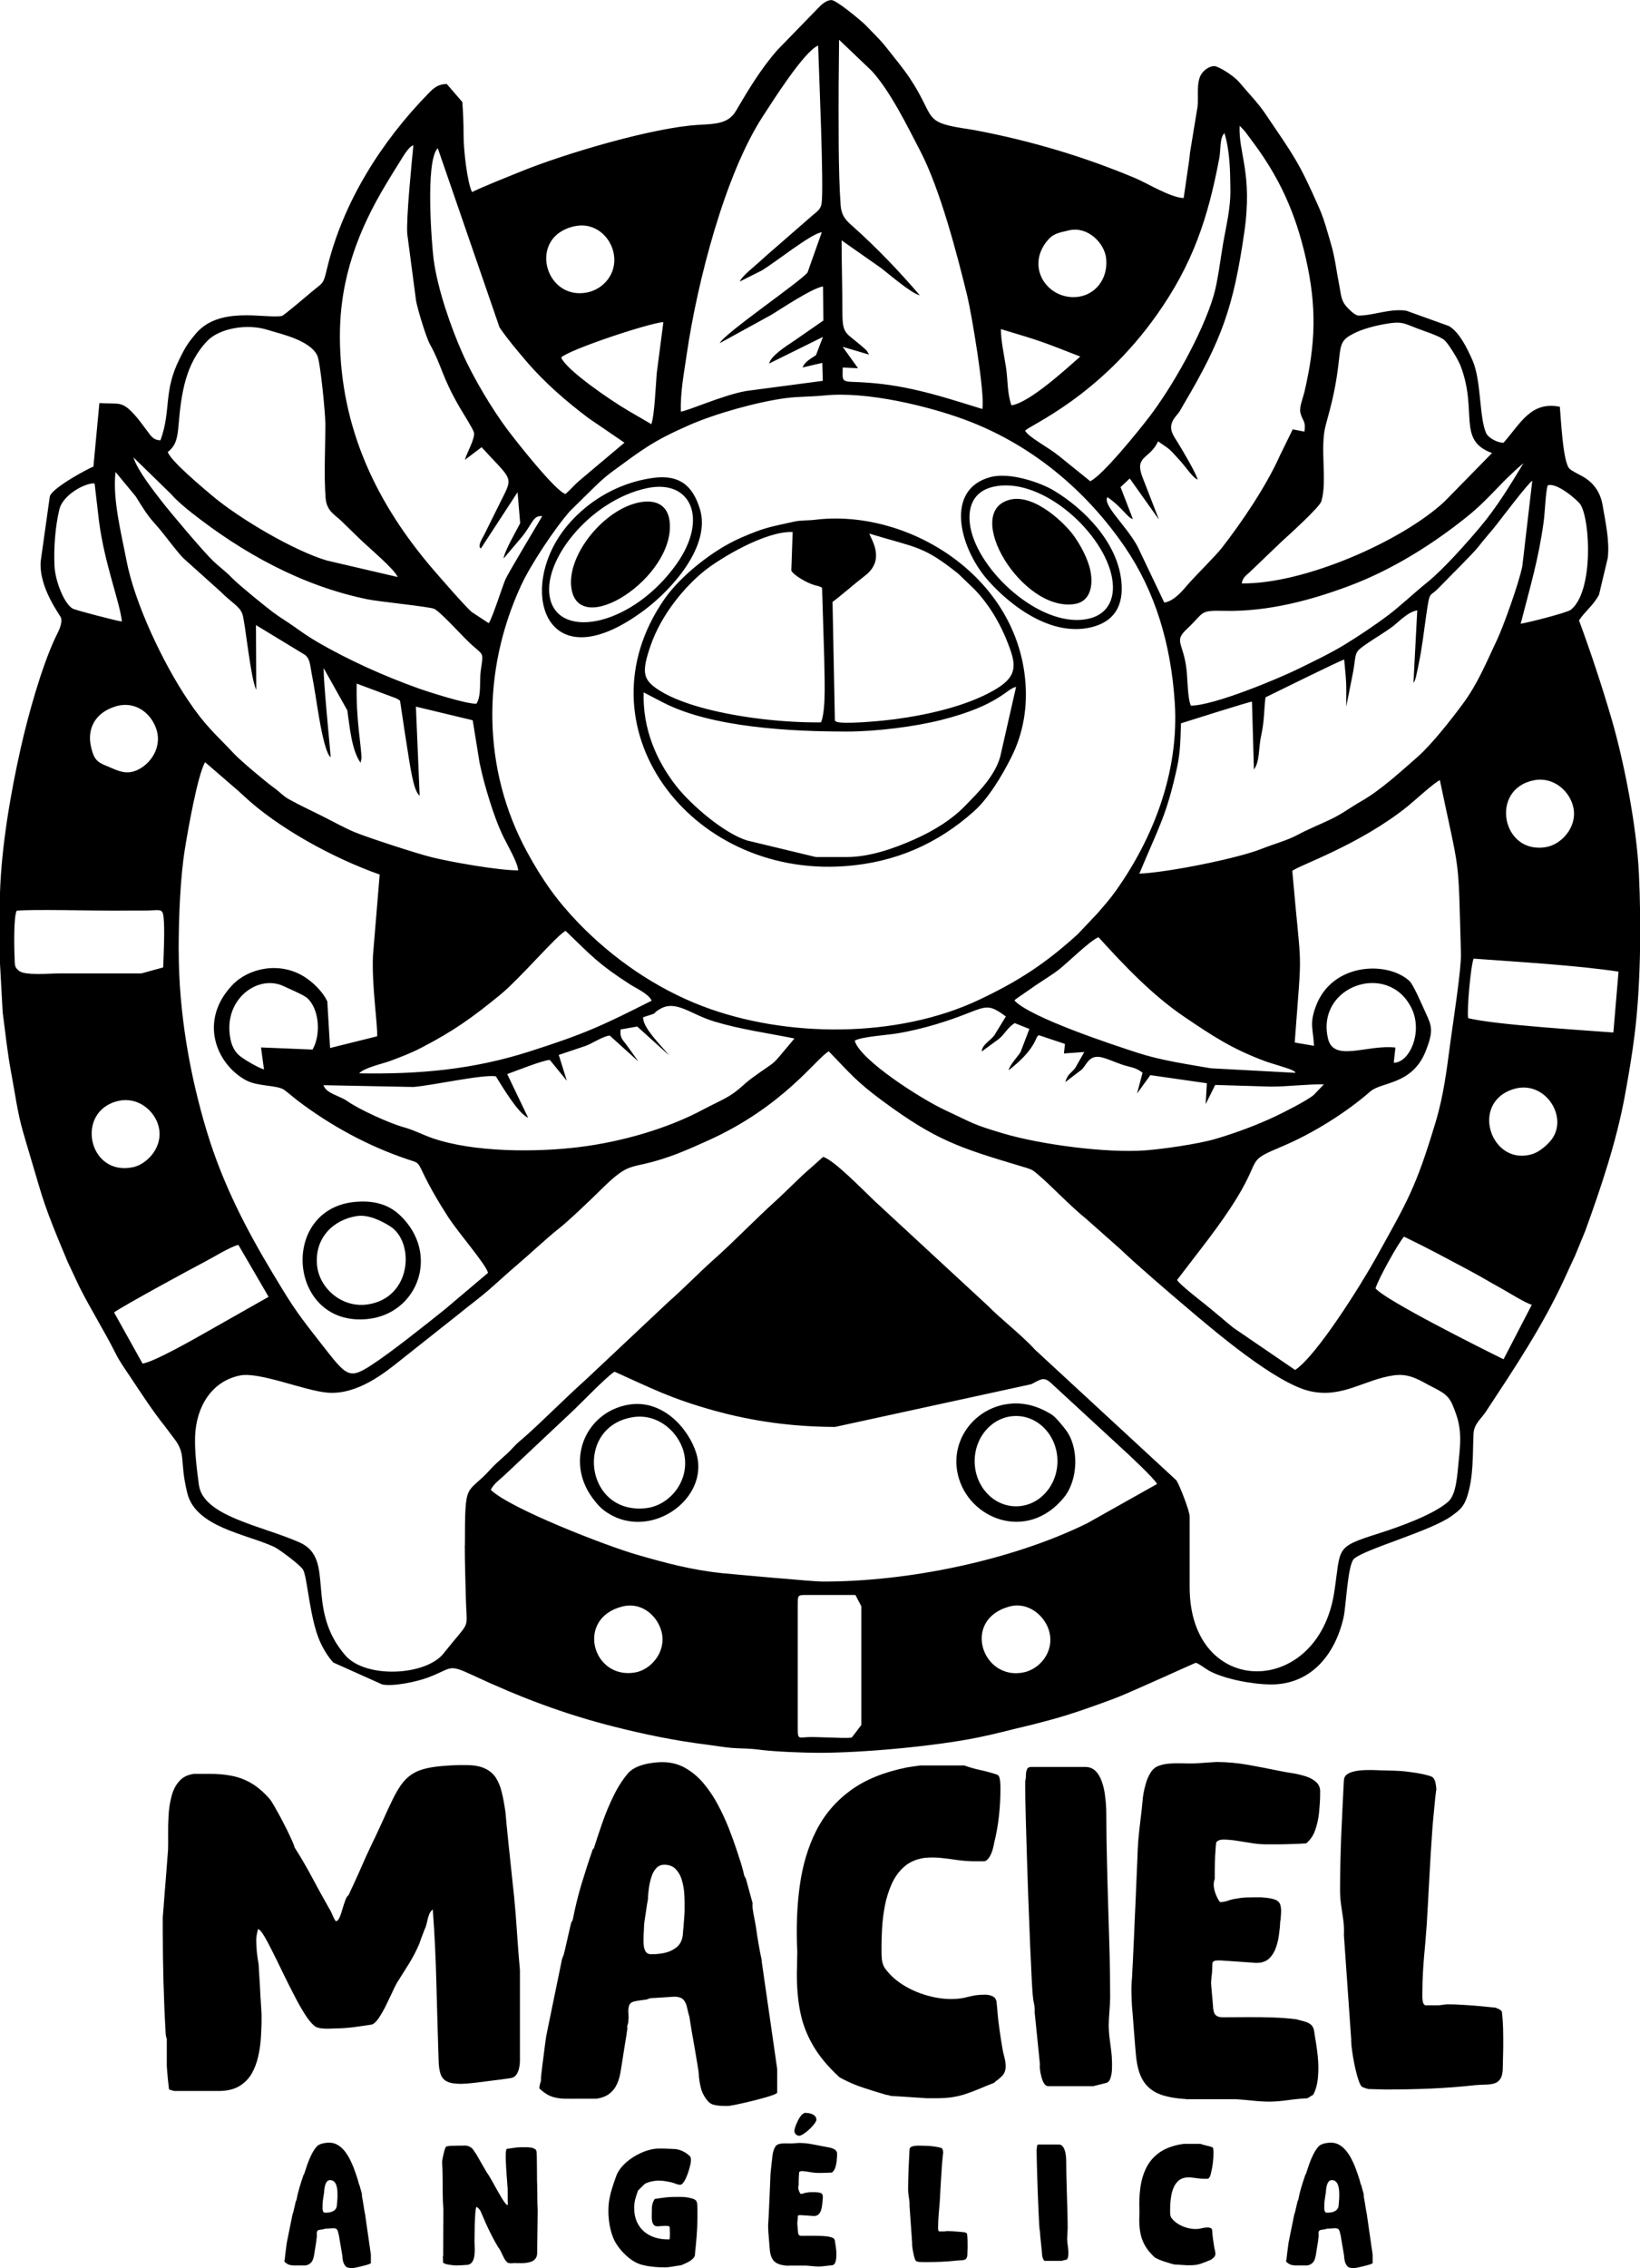 <?xml version="1.0" encoding="UTF-8"?>
<!DOCTYPE svg PUBLIC "-//W3C//DTD SVG 1.1//EN" "http://www.w3.org/Graphics/SVG/1.1/DTD/svg11.dtd">
<!-- Creator: CorelDRAW -->
<svg xmlns="http://www.w3.org/2000/svg" xml:space="preserve" width="45.28mm" height="62.58mm" style="shape-rendering:geometricPrecision; text-rendering:geometricPrecision; image-rendering:optimizeQuality; fill-rule:evenodd; clip-rule:evenodd"
viewBox="0 0 45.28 62.58"
 xmlns:xlink="http://www.w3.org/1999/xlink">
 <defs>
  <style type="text/css">
   <![CDATA[
    .fil0 {fill:black}
   ]]>
  </style>
 </defs>
 <g id="Capa_x0020_1">
  <path class="fil0" d="M13.031 5.297c-0.131,-0.273 -0.234,-1.159 -0.232,-1.589 0.001,-0.312 -0.013,-0.583 -0.034,-0.893l-0.429 -0.497c-0.237,0 -0.364,0.114 -0.488,0.24 -1.311,1.336 -2.381,3.019 -2.82,4.857 -0.108,0.453 -0.102,0.366 -0.44,0.652 -0.055,0.046 -0.752,0.641 -0.805,0.65 -0.463,0.085 -1.763,-0.302 -2.412,0.532 -0.068,0.087 -0.098,0.115 -0.16,0.204 -0.111,0.158 -0.167,0.276 -0.251,0.444 -0.459,0.914 -0.225,1.408 -0.529,2.251 -0.214,-0.005 -0.268,-0.131 -0.383,-0.279 -0.107,-0.138 -0.191,-0.264 -0.304,-0.391 -0.385,-0.436 -0.442,-0.321 -1,-0.356l-0.165 1.754c-0.103,0.028 -1.121,0.571 -1.203,0.815l-0.253 1.8c-0.051,0.733 0.541,1.483 0.562,1.556 0.049,0.168 -0.086,0.397 -0.154,0.541 -0.389,0.827 -0.758,2.163 -0.957,3.047 -0.279,1.235 -0.536,2.724 -0.575,4.026l0 1.908 0.075 1.36c0.072,0.554 0.132,1.129 0.237,1.683 0.101,0.533 0.171,1.081 0.32,1.599 0.144,0.502 0.296,0.994 0.445,1.508 0.213,0.734 0.5,1.396 0.789,2.09l0.317 0.676c0.315,0.629 0.696,1.232 1.014,1.865 0.108,0.215 0.249,0.413 0.382,0.611 0.319,0.476 0.625,0.956 0.982,1.401l0.213 0.284c0.394,0.486 0.167,0.617 0.399,1.553 0.233,0.94 1.629,1.126 2.392,1.479 0.143,0.066 0.708,0.488 0.799,0.624 0.121,0.179 0.183,1.338 0.468,1.981 0.094,0.212 0.22,0.423 0.372,0.588l1.348 0.604c0.311,0.067 0.973,-0.082 1.241,-0.181 0.711,-0.262 0.552,-0.404 1.262,-0.072 1.283,0.6 2.521,1.074 3.932,1.427 0.832,0.208 1.63,0.376 2.553,0.491 0.187,0.023 0.467,0.072 0.673,0.088 0.243,0.018 0.477,0.012 0.717,0.044 0.446,0.06 1.255,0.09 1.696,0.09 1.198,0 3.16,-0.177 4.375,-0.422 0.467,-0.094 0.867,-0.206 1.312,-0.309 0.207,-0.048 0.423,-0.108 0.632,-0.162 0.605,-0.158 1.241,-0.389 1.814,-0.601 0.405,-0.15 2.22,-0.981 2.254,-0.988 0.063,0 0.291,0.176 0.375,0.221 0.437,0.233 1.213,0.375 1.709,0.375 1.093,0 1.76,-0.81 1.998,-1.84 0.073,-0.317 0.113,-1.47 0.291,-1.628 0.304,-0.27 2.119,-0.764 2.692,-1.179 0.215,-0.156 0.337,-0.249 0.429,-0.531 0.183,-0.561 0.151,-1.155 0.178,-1.741 0.013,-0.27 0.209,-0.408 0.345,-0.614 0.779,-1.182 1.553,-2.339 2.154,-3.637 0.107,-0.232 0.194,-0.426 0.303,-0.657l0.28 -0.68c0.435,-1.199 0.863,-2.466 1.096,-3.736 0.102,-0.554 0.194,-1.094 0.265,-1.654 0.096,-0.745 0.143,-1.613 0.156,-2.473l0 -0.925c-0.005,-0.375 -0.017,-0.739 -0.033,-1.08 -0.062,-1.295 -0.407,-3.082 -0.765,-4.299 -0.265,-0.902 -0.564,-1.804 -0.889,-2.685 0.175,-0.262 0.389,-0.403 0.552,-0.706l0.242 -1.016c0.056,-0.474 -0.068,-1.01 -0.141,-1.448 -0.057,-0.339 -0.22,-0.597 -0.513,-0.778 -0.117,-0.072 -0.301,-0.151 -0.397,-0.232 -0.19,-0.161 -0.244,-1.435 -0.272,-1.714 -0.798,-0.16 -1.082,0.457 -1.555,0.993 -0.177,0 -0.428,-0.138 -0.485,-0.276 -0.191,-0.459 -0.125,-1.442 -0.375,-2.007 -0.134,-0.302 -0.359,-0.774 -0.65,-0.938l-1.168 -0.42c-0.433,-0.075 -0.916,0.132 -1.323,0.132 -0.106,0 -0.303,-0.203 -0.37,-0.291 -0.116,-0.152 -0.119,-0.318 -0.162,-0.533 -0.076,-0.378 -0.12,-0.778 -0.225,-1.133 -0.107,-0.363 -0.193,-0.699 -0.336,-1.021 -0.561,-1.27 -0.68,-1.405 -1.481,-2.589 -0.214,-0.317 -0.477,-0.577 -0.719,-0.869 -0.132,-0.159 -0.503,-0.405 -0.677,-0.448 -0.158,0 -0.287,0.105 -0.359,0.203 -0.169,0.232 -0.08,0.677 -0.121,0.936l-0.201 1.224c-0.015,0.095 -0.015,0.173 -0.032,0.266l-0.147 1.012c-0.356,-0.008 -1.026,-0.419 -1.337,-0.549 -1.416,-0.594 -2.858,-1.023 -4.377,-1.314 -0.25,-0.048 -0.523,-0.075 -0.785,-0.141 -0.631,-0.159 -0.453,-0.38 -1.056,-1.293 -0.188,-0.284 -0.408,-0.542 -0.615,-0.808 -0.141,-0.182 -0.288,-0.337 -0.455,-0.504 -0.081,-0.081 -0.148,-0.157 -0.232,-0.232 -0.172,-0.152 -0.74,-0.621 -0.868,-0.621 -0.12,0 -0.235,0.093 -0.306,0.158l-1.175 1.208c-0.455,0.512 -0.808,1.099 -1.155,1.691 -0.211,0.361 -0.579,0.36 -1.036,0.386 -1.275,0.075 -3.707,0.801 -4.901,1.286 -0.371,0.15 -0.991,0.395 -1.351,0.568zm24.276 50.935c-0.004,0.046 -0.002,0.119 0.007,0.217 0.011,0.095 0.027,0.204 0.046,0.323 0.02,0.117 0.044,0.235 0.071,0.348 0.027,0.115 0.055,0.213 0.084,0.294 0.029,0.082 0.058,0.135 0.084,0.16 0.015,0.009 0.038,0.02 0.071,0.031 0.033,0.013 0.064,0.022 0.097,0.031 0.033,0.007 0.055,0.009 0.071,0.004 0.02,0 0.058,0.002 0.111,0.004 0.055,0.002 0.108,0.002 0.164,0.004 0.053,0.002 0.091,0.004 0.111,0.004 0.414,0 0.831,-0.007 1.249,-0.024 0.421,-0.018 0.837,-0.049 1.249,-0.095 0.104,-0.009 0.202,-0.013 0.294,-0.015 0.093,-0.002 0.175,-0.013 0.246,-0.035 0.071,-0.022 0.126,-0.066 0.168,-0.135 0.04,-0.066 0.062,-0.168 0.062,-0.306 0,-0.022 0,-0.058 0.002,-0.111 0.002,-0.051 0.002,-0.108 0.004,-0.171 0.002,-0.062 0.002,-0.119 0.004,-0.173 0.002,-0.053 0.002,-0.093 0.002,-0.117 0,-0.166 0,-0.33 -0.004,-0.489 -0.004,-0.162 -0.015,-0.321 -0.035,-0.481 -0.011,-0.018 -0.027,-0.033 -0.051,-0.049 -0.024,-0.013 -0.046,-0.026 -0.071,-0.035 -0.024,-0.011 -0.04,-0.018 -0.051,-0.022 -0.131,-0.013 -0.272,-0.026 -0.427,-0.042 -0.155,-0.013 -0.312,-0.027 -0.469,-0.035 -0.157,-0.011 -0.306,-0.015 -0.445,-0.015 -0.011,0 -0.033,0.002 -0.067,0.007 -0.035,0.004 -0.069,0.009 -0.102,0.013 -0.031,0.004 -0.051,0.007 -0.058,0.007 -0.007,0 -0.02,0 -0.044,0 -0.024,0 -0.051,0 -0.08,0 -0.027,0 -0.046,0 -0.062,0 -0.011,0 -0.029,0 -0.053,0 -0.027,0 -0.053,0 -0.08,0 -0.024,0 -0.042,0 -0.053,0 -0.035,-0.013 -0.058,-0.046 -0.069,-0.104 -0.011,-0.058 -0.015,-0.115 -0.013,-0.177 0,-0.062 0.002,-0.104 0.002,-0.131 0.002,-0.299 0.018,-0.6 0.044,-0.904 0.029,-0.303 0.053,-0.605 0.075,-0.903 0.027,-0.445 0.051,-0.89 0.075,-1.338 0.024,-0.445 0.051,-0.895 0.084,-1.347 0.004,-0.042 0.009,-0.113 0.018,-0.21 0.009,-0.097 0.02,-0.206 0.031,-0.321 0.011,-0.115 0.022,-0.224 0.031,-0.321 0.011,-0.097 0.02,-0.168 0.027,-0.21 -0.004,-0.053 -0.011,-0.106 -0.02,-0.157 -0.009,-0.053 -0.029,-0.102 -0.06,-0.148 -0.02,-0.027 -0.073,-0.053 -0.162,-0.075 -0.086,-0.024 -0.188,-0.046 -0.301,-0.064 -0.115,-0.018 -0.222,-0.033 -0.321,-0.044 -0.098,-0.009 -0.168,-0.015 -0.213,-0.015 -0.007,0 -0.033,-0.002 -0.08,-0.004 -0.044,-0.002 -0.095,-0.002 -0.151,-0.004 -0.058,-0.002 -0.104,-0.004 -0.142,-0.004 -0.049,0 -0.12,-0.002 -0.206,-0.007 -0.089,-0.004 -0.184,-0.004 -0.286,-0.002 -0.102,0.002 -0.199,0.011 -0.292,0.029 -0.093,0.018 -0.168,0.046 -0.228,0.086 -0.058,0.042 -0.088,0.1 -0.091,0.173 -0.027,0.505 -0.051,1.012 -0.073,1.519 -0.02,0.507 -0.031,1.012 -0.033,1.51 0.002,0.151 0.013,0.292 0.033,0.427 0.02,0.135 0.04,0.268 0.058,0.399 0.018,0.133 0.022,0.268 0.016,0.41l0.199 2.844zm-4.558 1.688c0.042,0 0.108,0 0.199,0 0.089,0 0.193,0 0.308,0 0.115,0 0.23,0 0.345,0 0.115,0 0.219,0 0.312,0 0.091,0 0.159,0 0.204,0 0.153,0.009 0.303,0.022 0.456,0.038 0.151,0.018 0.31,0.027 0.474,0.029 0.173,-0.002 0.345,-0.018 0.52,-0.042 0.173,-0.024 0.35,-0.042 0.529,-0.051 0.027,-0.015 0.055,-0.031 0.084,-0.051 0.029,-0.02 0.055,-0.033 0.075,-0.042 0.04,-0.073 0.071,-0.153 0.091,-0.235 0.022,-0.082 0.035,-0.164 0.042,-0.244 0.018,-0.199 0.015,-0.401 -0.007,-0.602 -0.022,-0.202 -0.051,-0.401 -0.086,-0.594 0,-0.02 -0.002,-0.038 -0.007,-0.053 -0.004,-0.015 -0.007,-0.033 -0.007,-0.053 -0.018,-0.073 -0.049,-0.129 -0.093,-0.162 -0.042,-0.035 -0.098,-0.062 -0.164,-0.08 -0.069,-0.018 -0.146,-0.04 -0.235,-0.064 -0.21,-0.026 -0.427,-0.042 -0.656,-0.049 -0.228,-0.007 -0.458,-0.011 -0.691,-0.009 -0.23,0.002 -0.454,0.004 -0.673,0.004 -0.077,0 -0.137,-0.013 -0.175,-0.038 -0.04,-0.027 -0.066,-0.062 -0.08,-0.111 -0.013,-0.046 -0.022,-0.104 -0.024,-0.171 -0.004,-0.042 -0.009,-0.095 -0.013,-0.16 -0.007,-0.064 -0.013,-0.131 -0.018,-0.197 -0.007,-0.069 -0.011,-0.126 -0.015,-0.175 -0.004,-0.051 -0.007,-0.082 -0.007,-0.093 0,-0.007 0.002,-0.027 0.004,-0.064 0.002,-0.035 0.004,-0.073 0.009,-0.115 0.004,-0.042 0.009,-0.075 0.013,-0.1 0,-0.02 0.002,-0.049 0.004,-0.086 0.002,-0.04 0.002,-0.077 0.004,-0.115 0.002,-0.035 0.004,-0.062 0.004,-0.077 0.018,-0.038 0.049,-0.06 0.098,-0.064 0.049,-0.004 0.091,-0.004 0.128,-0.002 0.007,0 0.013,0 0.018,0 0.007,0 0.009,0 0.009,0 0.029,0.004 0.089,0.009 0.177,0.013 0.089,0.007 0.186,0.013 0.292,0.02 0.108,0.007 0.204,0.013 0.29,0.02 0.086,0.004 0.144,0.009 0.171,0.013 0.002,0 0.009,0 0.022,0 0.013,0 0.022,0 0.031,0 0.137,-0.002 0.248,-0.044 0.332,-0.122 0.082,-0.08 0.144,-0.179 0.186,-0.301 0.042,-0.122 0.071,-0.248 0.086,-0.379 0.018,-0.131 0.029,-0.248 0.033,-0.354 0.007,-0.02 0.011,-0.04 0.011,-0.058 0.002,-0.02 0.002,-0.035 0.002,-0.049 0.015,-0.144 0.013,-0.253 -0.009,-0.328 -0.02,-0.073 -0.071,-0.126 -0.151,-0.155 -0.082,-0.031 -0.206,-0.051 -0.372,-0.062 -0.002,0 -0.013,0 -0.038,0 -0.022,0 -0.049,0 -0.08,0 -0.031,0 -0.058,0 -0.082,0 -0.064,0 -0.122,0 -0.173,0.002 -0.051,0 -0.102,0.004 -0.155,0.009 -0.053,0.007 -0.117,0.015 -0.191,0.029 -0.066,0.009 -0.133,0.026 -0.202,0.051 -0.071,0.024 -0.144,0.04 -0.224,0.042 -0.04,-0.055 -0.077,-0.12 -0.108,-0.195 -0.031,-0.075 -0.053,-0.153 -0.062,-0.23 -0.009,-0.077 -0.002,-0.148 0.024,-0.213 0,-0.133 0,-0.272 0.004,-0.416 0.002,-0.142 0.009,-0.288 0.022,-0.434 0,-0.018 0.002,-0.044 0.007,-0.08 0.004,-0.038 0.007,-0.064 0.007,-0.08 0.027,-0.033 0.058,-0.053 0.091,-0.064 0.033,-0.011 0.069,-0.015 0.109,-0.015 0.128,0.002 0.257,0.013 0.385,0.035 0.128,0.02 0.259,0.042 0.39,0.062 0.131,0.022 0.261,0.033 0.394,0.035 0.14,0 0.266,0 0.381,0 0.115,-0.002 0.23,-0.004 0.345,-0.009 0.115,-0.002 0.246,-0.009 0.39,-0.018 0.113,-0.093 0.197,-0.215 0.25,-0.368 0.053,-0.153 0.089,-0.315 0.106,-0.483 0.016,-0.168 0.027,-0.323 0.029,-0.465 0,-0.013 0,-0.024 0,-0.033 0,-0.009 0,-0.02 0,-0.033 0.011,-0.124 -0.022,-0.224 -0.097,-0.297 -0.075,-0.073 -0.173,-0.131 -0.292,-0.168 -0.122,-0.038 -0.244,-0.069 -0.37,-0.088 -0.126,-0.02 -0.237,-0.04 -0.33,-0.058 -0.303,-0.062 -0.598,-0.12 -0.884,-0.171 -0.286,-0.051 -0.58,-0.08 -0.884,-0.082 -0.018,0 -0.058,0.002 -0.113,0.007 -0.058,0.004 -0.122,0.009 -0.191,0.013 -0.071,0.004 -0.133,0.009 -0.188,0.013 -0.055,0.004 -0.091,0.007 -0.106,0.007 -0.104,0.002 -0.222,0.002 -0.35,-0.002 -0.129,-0.004 -0.255,-0.002 -0.381,0.009 -0.126,0.011 -0.237,0.04 -0.332,0.086 -0.069,0.038 -0.129,0.1 -0.175,0.182 -0.049,0.082 -0.088,0.173 -0.117,0.272 -0.029,0.1 -0.051,0.193 -0.067,0.283 -0.015,0.091 -0.024,0.164 -0.026,0.219 -0.016,0.164 -0.035,0.341 -0.06,0.536 -0.024,0.195 -0.044,0.383 -0.06,0.567 0,0.02 -0.002,0.042 -0.004,0.073 -0.002,0.029 -0.002,0.055 -0.004,0.08 -0.002,0.026 -0.004,0.04 -0.004,0.046 -0.002,0.053 -0.007,0.151 -0.011,0.292 -0.007,0.142 -0.013,0.312 -0.022,0.514 -0.009,0.199 -0.018,0.414 -0.027,0.642 -0.009,0.23 -0.02,0.458 -0.031,0.686 -0.009,0.23 -0.018,0.443 -0.029,0.642 -0.009,0.199 -0.015,0.37 -0.024,0.509 -0.007,0.14 -0.011,0.237 -0.015,0.288 -0.013,0.133 -0.018,0.266 -0.015,0.396 0.002,0.133 0.009,0.261 0.015,0.388 0.004,0.046 0.011,0.122 0.02,0.224 0.009,0.102 0.018,0.217 0.026,0.348 0.009,0.129 0.02,0.257 0.031,0.385 0.009,0.131 0.02,0.246 0.029,0.348 0.009,0.102 0.018,0.177 0.027,0.224 0.04,0.25 0.115,0.447 0.224,0.589 0.111,0.144 0.259,0.248 0.447,0.315 0.186,0.064 0.414,0.104 0.684,0.12zm-4.039 -0.957c-0.004,0.031 -0.002,0.08 0.004,0.144 0.009,0.064 0.02,0.131 0.04,0.199 0.018,0.071 0.042,0.129 0.071,0.177 0.031,0.049 0.069,0.075 0.111,0.077l1.249 0 0.372 -0.093c0.049,-0.02 0.082,-0.064 0.102,-0.128 0.022,-0.064 0.035,-0.135 0.04,-0.208 0.004,-0.073 0.004,-0.135 0.004,-0.182 0,-0.007 0,-0.011 0,-0.013 0,-0.002 0,-0.007 0,-0.013 -0.002,-0.115 -0.009,-0.23 -0.024,-0.345 -0.015,-0.115 -0.029,-0.23 -0.044,-0.345 -0.015,-0.115 -0.022,-0.23 -0.024,-0.345 0.002,-0.133 0.009,-0.264 0.02,-0.392 0.011,-0.128 0.018,-0.259 0.02,-0.392 0,-0.372 -0.007,-0.766 -0.015,-1.185 -0.011,-0.418 -0.024,-0.846 -0.038,-1.282 -0.013,-0.434 -0.027,-0.864 -0.035,-1.282 -0.011,-0.421 -0.018,-0.819 -0.018,-1.194 0,-0.064 0,-0.151 -0.004,-0.264 -0.004,-0.113 -0.015,-0.235 -0.033,-0.363 -0.015,-0.131 -0.044,-0.257 -0.086,-0.374 -0.04,-0.117 -0.095,-0.215 -0.168,-0.29 -0.073,-0.075 -0.166,-0.115 -0.279,-0.117l-1.515 0c-0.055,0.002 -0.093,0.027 -0.108,0.073 -0.018,0.046 -0.027,0.097 -0.027,0.155 0,0.058 -0.004,0.106 -0.011,0.144 -0.007,-0.044 -0.009,-0.02 -0.009,0.078 0,0.095 0,0.244 0.004,0.447 0.004,0.204 0.011,0.447 0.018,0.726 0.009,0.281 0.018,0.582 0.027,0.906 0.011,0.326 0.022,0.655 0.033,0.992 0.013,0.337 0.024,0.664 0.038,0.981 0.011,0.317 0.024,0.607 0.038,0.873 0.011,0.266 0.022,0.489 0.033,0.671 0.011,0.182 0.022,0.306 0.031,0.372 0.009,0.042 0.018,0.097 0.031,0.164 0.011,0.069 0.013,0.133 0.009,0.195l0.146 1.435zm-4.133 0.864c0.042,0.004 0.111,0.009 0.204,0.013 0.093,0.007 0.195,0.013 0.306,0.02 0.108,0.007 0.208,0.013 0.299,0.02 0.089,0.004 0.153,0.009 0.188,0.013 0.011,0 0.035,0 0.073,0 0.038,0 0.077,0 0.119,0 0.042,0 0.075,0 0.1,0 0.171,0 0.321,-0.011 0.452,-0.033 0.128,-0.022 0.25,-0.051 0.363,-0.091 0.113,-0.038 0.23,-0.082 0.352,-0.133 0.122,-0.053 0.259,-0.108 0.414,-0.168 0,0 0.002,-0.002 0.007,-0.007 0.004,-0.004 0.007,-0.007 0.007,-0.007 0.007,-0.007 0.011,-0.011 0.013,-0.013 0.002,-0.002 0.007,-0.007 0.013,-0.013 0.075,-0.051 0.14,-0.106 0.195,-0.166 0.053,-0.06 0.082,-0.142 0.084,-0.246 -0.002,-0.091 -0.013,-0.175 -0.035,-0.255 -0.022,-0.077 -0.042,-0.166 -0.058,-0.264 -0.027,-0.159 -0.053,-0.321 -0.075,-0.485 -0.024,-0.164 -0.044,-0.326 -0.058,-0.485 0,-0.024 -0.002,-0.06 -0.007,-0.106 -0.004,-0.046 -0.009,-0.089 -0.013,-0.128 -0.004,-0.04 -0.007,-0.064 -0.007,-0.071 -0.016,-0.071 -0.055,-0.122 -0.12,-0.148 -0.062,-0.026 -0.129,-0.04 -0.199,-0.038 -0.109,0 -0.197,0.007 -0.268,0.018 -0.073,0.013 -0.137,0.027 -0.197,0.042 -0.06,0.015 -0.124,0.029 -0.197,0.042 -0.071,0.011 -0.16,0.018 -0.268,0.018 -0.217,0 -0.441,-0.033 -0.673,-0.1 -0.233,-0.066 -0.452,-0.162 -0.655,-0.288 -0.204,-0.126 -0.372,-0.281 -0.505,-0.463 -0.044,-0.069 -0.071,-0.148 -0.082,-0.237 -0.009,-0.091 -0.013,-0.179 -0.011,-0.268 0,-0.007 0,-0.015 0,-0.026 0,-0.011 0,-0.02 0,-0.027 -0.002,-0.148 0.004,-0.323 0.015,-0.525 0.011,-0.202 0.035,-0.41 0.075,-0.622 0.04,-0.215 0.102,-0.418 0.188,-0.611 0.084,-0.19 0.199,-0.352 0.348,-0.483 0.146,-0.131 0.332,-0.21 0.556,-0.244 0.151,-0.015 0.301,-0.015 0.452,0 0.151,0.015 0.303,0.035 0.456,0.058 0.153,0.022 0.306,0.033 0.461,0.035 0.015,0 0.042,0 0.082,0 0.04,0 0.08,0 0.12,0 0.042,0 0.071,0 0.091,0 0.053,-0.015 0.097,-0.053 0.133,-0.113 0.038,-0.06 0.067,-0.126 0.089,-0.199 0.02,-0.073 0.035,-0.137 0.044,-0.193 0.06,-0.239 0.104,-0.485 0.131,-0.733 0.029,-0.248 0.042,-0.496 0.042,-0.742 0,-0.007 0,-0.011 0,-0.013 0,-0.002 0,-0.007 0,-0.013 0,-0.042 0,-0.091 -0.004,-0.146 -0.002,-0.058 -0.009,-0.108 -0.022,-0.155 -0.013,-0.044 -0.035,-0.073 -0.067,-0.084 -0.153,-0.051 -0.308,-0.093 -0.461,-0.126 -0.155,-0.033 -0.301,-0.075 -0.443,-0.126l-1.222 0c-0.007,0 -0.033,0.004 -0.077,0.011 -0.046,0.007 -0.095,0.013 -0.151,0.022 -0.053,0.009 -0.097,0.015 -0.131,0.02 -0.631,0.126 -1.152,0.337 -1.561,0.636 -0.41,0.301 -0.726,0.673 -0.95,1.118 -0.224,0.445 -0.374,0.95 -0.452,1.517 -0.077,0.565 -0.1,1.174 -0.067,1.831 0,0.035 -0.002,0.091 -0.004,0.168 -0.002,0.077 -0.002,0.157 -0.004,0.235 -0.002,0.078 -0.004,0.133 -0.004,0.168 -0.002,0.397 0.029,0.757 0.095,1.083 0.066,0.326 0.186,0.633 0.354,0.921 0.168,0.288 0.403,0.571 0.707,0.853 0.002,0.007 0.018,0.018 0.044,0.033 0.024,0.013 0.046,0.024 0.062,0.033 0.186,0.097 0.379,0.179 0.58,0.244 0.199,0.066 0.41,0.131 0.629,0.195 0.011,0 0.029,0.002 0.058,0.009 0.029,0.004 0.044,0.011 0.049,0.018zm-9.687 -0.239c0,0.024 0.004,0.04 0.013,0.046 0.009,0.007 0.027,0.022 0.053,0.046 0.102,0.086 0.204,0.146 0.306,0.177 0.104,0.031 0.213,0.046 0.328,0.049 0.115,0.002 0.239,0.002 0.376,0 0.031,0 0.08,0 0.151,0 0.071,0 0.142,0 0.213,0 0.069,0 0.115,0 0.142,0 0.144,-0.022 0.264,-0.069 0.352,-0.137 0.091,-0.069 0.159,-0.155 0.208,-0.261 0.049,-0.106 0.084,-0.226 0.104,-0.359 0.007,-0.046 0.02,-0.124 0.038,-0.233 0.015,-0.106 0.035,-0.226 0.055,-0.354 0.02,-0.128 0.04,-0.248 0.058,-0.356 0.015,-0.111 0.029,-0.188 0.035,-0.239 -0.004,-0.038 -0.004,-0.066 0,-0.082 0.004,-0.018 0.011,-0.035 0.018,-0.053 0.004,-0.018 0.009,-0.049 0.009,-0.091 0.007,-0.06 0.007,-0.126 0,-0.199 -0.007,-0.073 0,-0.14 0.018,-0.199 0.018,-0.06 0.064,-0.1 0.142,-0.12 0.015,-0.004 0.049,-0.011 0.097,-0.02 0.051,-0.009 0.1,-0.015 0.151,-0.022 0.049,-0.007 0.082,-0.011 0.098,-0.011 0.011,-0.007 0.031,-0.015 0.06,-0.024 0.031,-0.009 0.051,-0.015 0.06,-0.015 0.004,0 0.031,-0.002 0.08,-0.004 0.046,-0.002 0.104,-0.007 0.173,-0.011 0.069,-0.004 0.135,-0.009 0.204,-0.013 0.066,-0.004 0.124,-0.007 0.168,-0.011 0,0 0.002,0 0.009,0 0.004,0 0.011,0 0.018,0 0.117,0.002 0.197,0.031 0.246,0.086 0.046,0.055 0.08,0.126 0.097,0.213 0.018,0.086 0.04,0.177 0.069,0.272 0.002,0.035 0.013,0.104 0.031,0.206 0.015,0.102 0.035,0.219 0.06,0.356 0.024,0.135 0.047,0.27 0.071,0.407 0.024,0.137 0.044,0.257 0.06,0.361 0.018,0.102 0.029,0.173 0.031,0.21 0.004,0.142 0.027,0.283 0.064,0.423 0.04,0.142 0.111,0.266 0.215,0.374 0.038,0.035 0.084,0.06 0.142,0.075 0.058,0.015 0.12,0.024 0.182,0.027 0.062,0.004 0.117,0.004 0.168,0.004 0.013,0 0.027,0 0.04,0 0.024,0 0.084,-0.011 0.181,-0.029 0.098,-0.02 0.21,-0.044 0.341,-0.075 0.131,-0.031 0.259,-0.062 0.385,-0.097 0.129,-0.033 0.233,-0.067 0.317,-0.095 0.084,-0.031 0.129,-0.055 0.131,-0.075l0 -0.651 -0.425 -2.95c0,0 0,-0.007 0,-0.015 0,-0.009 0,-0.018 0,-0.024 -0.033,-0.148 -0.062,-0.301 -0.089,-0.458 -0.027,-0.157 -0.051,-0.31 -0.071,-0.459 -0.011,-0.069 -0.024,-0.146 -0.042,-0.23 -0.018,-0.086 -0.033,-0.168 -0.044,-0.248 -0.013,-0.077 -0.013,-0.14 -0.007,-0.186l-0.186 -0.678c-0.007,-0.009 -0.013,-0.022 -0.02,-0.038 -0.007,-0.018 -0.013,-0.027 -0.02,-0.029 -0.026,-0.12 -0.06,-0.239 -0.095,-0.359 -0.038,-0.12 -0.077,-0.239 -0.117,-0.359 -0.06,-0.184 -0.133,-0.383 -0.217,-0.6 -0.086,-0.217 -0.184,-0.432 -0.299,-0.647 -0.113,-0.215 -0.244,-0.41 -0.392,-0.589 -0.148,-0.179 -0.317,-0.321 -0.505,-0.43 -0.188,-0.108 -0.401,-0.164 -0.633,-0.166 -0.1,0 -0.208,0.009 -0.328,0.027 -0.117,0.018 -0.233,0.046 -0.341,0.089 -0.111,0.044 -0.202,0.102 -0.275,0.177 -0.155,0.182 -0.29,0.39 -0.407,0.629 -0.117,0.239 -0.222,0.485 -0.31,0.74 -0.089,0.252 -0.168,0.492 -0.239,0.718 -0.007,0.002 -0.015,0.009 -0.024,0.022 -0.009,0.013 -0.015,0.022 -0.015,0.031 -0.108,0.312 -0.21,0.631 -0.308,0.952 -0.095,0.323 -0.175,0.649 -0.237,0.974l-0.04 0.067c-0.011,0.04 -0.024,0.1 -0.044,0.184 -0.02,0.084 -0.04,0.175 -0.062,0.272 -0.022,0.1 -0.042,0.188 -0.062,0.27 -0.02,0.082 -0.033,0.142 -0.044,0.177 -0.007,0.009 -0.013,0.024 -0.02,0.046 -0.007,0.022 -0.013,0.038 -0.02,0.046 -0.013,0.067 -0.035,0.173 -0.064,0.315 -0.029,0.142 -0.062,0.303 -0.1,0.485 -0.038,0.179 -0.073,0.361 -0.111,0.54 -0.038,0.182 -0.071,0.343 -0.1,0.485 -0.029,0.142 -0.051,0.248 -0.064,0.315 -0.007,0.049 -0.018,0.129 -0.033,0.235 -0.013,0.106 -0.029,0.224 -0.044,0.348 -0.018,0.126 -0.031,0.241 -0.044,0.345 -0.013,0.106 -0.02,0.182 -0.024,0.228 0.004,0.051 0,0.093 -0.015,0.126 -0.013,0.033 -0.022,0.075 -0.024,0.126zm2.883 -4.239c0,-0.02 0.002,-0.049 0.004,-0.086 0.002,-0.038 0.002,-0.073 0.004,-0.106 0.002,-0.033 0.004,-0.053 0.004,-0.06 0,-0.015 0.004,-0.053 0.013,-0.113 0.009,-0.058 0.018,-0.126 0.031,-0.204 0.011,-0.077 0.022,-0.153 0.033,-0.224 0.013,-0.071 0.022,-0.126 0.029,-0.164 0,-0.013 0,-0.024 0,-0.033 0,-0.009 0,-0.02 0,-0.033 0.007,-0.075 0.015,-0.162 0.029,-0.261 0.015,-0.097 0.038,-0.193 0.069,-0.288 0.029,-0.093 0.073,-0.171 0.131,-0.233 0.058,-0.062 0.131,-0.093 0.224,-0.095 0.126,0.002 0.226,0.04 0.301,0.111 0.073,0.073 0.131,0.164 0.168,0.272 0.035,0.111 0.06,0.224 0.073,0.341 0.011,0.115 0.015,0.219 0.015,0.312 0,0.02 0,0.049 0,0.086 0,0.038 0,0.073 0,0.106 0,0.033 0,0.053 0,0.06 0,0.022 -0.002,0.062 -0.007,0.122 -0.004,0.06 -0.009,0.128 -0.015,0.202 -0.004,0.075 -0.011,0.144 -0.018,0.208 -0.004,0.067 -0.009,0.115 -0.013,0.146 -0.022,0.14 -0.08,0.246 -0.175,0.319 -0.095,0.073 -0.206,0.124 -0.332,0.151 -0.129,0.024 -0.25,0.038 -0.37,0.035 -0.062,-0.002 -0.109,-0.024 -0.137,-0.064 -0.031,-0.042 -0.049,-0.095 -0.058,-0.157 -0.007,-0.062 -0.011,-0.124 -0.009,-0.188 0.002,-0.062 0.004,-0.117 0.004,-0.162zm-13.168 2.883c0,0.031 0,0.084 0,0.155 0,0.069 0,0.146 0,0.23 0,0.084 0,0.162 0,0.23 0,0.071 0,0.124 0,0.155 0.004,0.049 0.009,0.109 0.013,0.179 0.007,0.073 0.013,0.144 0.02,0.215 0.007,0.073 0.013,0.133 0.02,0.182 0.004,0.049 0.009,0.073 0.013,0.075l0.133 0.04 1.249 0c0.221,-0.002 0.405,-0.046 0.549,-0.131 0.146,-0.086 0.261,-0.202 0.345,-0.345 0.084,-0.146 0.144,-0.308 0.184,-0.487 0.04,-0.182 0.066,-0.365 0.075,-0.558 0.011,-0.191 0.018,-0.374 0.015,-0.551 0,-0.013 0,-0.026 0,-0.04 -0.002,-0.044 -0.007,-0.113 -0.011,-0.204 -0.007,-0.091 -0.013,-0.195 -0.02,-0.31 -0.007,-0.115 -0.011,-0.23 -0.018,-0.345 -0.007,-0.115 -0.013,-0.219 -0.02,-0.312 -0.004,-0.093 -0.009,-0.164 -0.011,-0.21 -0.02,-0.108 -0.035,-0.219 -0.049,-0.332 -0.011,-0.115 -0.018,-0.226 -0.018,-0.332 0,-0.051 0.004,-0.095 0.011,-0.133 0.007,-0.038 0.015,-0.082 0.029,-0.133 0,0 0,0 0,-0.002 0,0 0,-0.004 0,-0.011 0,0 0,0 0,-0.002 0,0 0,-0.004 0,-0.011 0,0 0.002,-0.002 0.007,-0.007 0.004,-0.004 0.007,-0.007 0.007,-0.007 0.035,0.002 0.089,0.06 0.155,0.171 0.069,0.111 0.146,0.257 0.235,0.436 0.091,0.179 0.186,0.374 0.286,0.582 0.102,0.208 0.204,0.414 0.308,0.614 0.102,0.202 0.202,0.376 0.297,0.529 0.095,0.151 0.184,0.261 0.261,0.326 0.042,0.038 0.102,0.064 0.177,0.073 0.077,0.011 0.153,0.015 0.23,0.013 0.075,-0.004 0.135,-0.004 0.177,-0.007 0.171,-0.002 0.337,-0.013 0.5,-0.033 0.162,-0.022 0.332,-0.046 0.509,-0.073 0.06,-0.02 0.124,-0.077 0.188,-0.171 0.064,-0.095 0.128,-0.204 0.193,-0.332 0.062,-0.126 0.12,-0.248 0.175,-0.365 0.053,-0.115 0.097,-0.208 0.135,-0.275 0.108,-0.173 0.219,-0.35 0.332,-0.529 0.113,-0.182 0.21,-0.368 0.292,-0.56 0.004,-0.015 0.013,-0.044 0.029,-0.086 0.015,-0.044 0.033,-0.093 0.053,-0.144 0.02,-0.053 0.038,-0.1 0.055,-0.142 0.015,-0.042 0.029,-0.069 0.035,-0.08 0.018,-0.051 0.031,-0.108 0.046,-0.173 0.013,-0.064 0.031,-0.124 0.053,-0.182 0.024,-0.06 0.055,-0.104 0.1,-0.137 0.051,0.691 0.084,1.382 0.1,2.071 0.018,0.691 0.038,1.377 0.06,2.062 0.002,0.168 0.02,0.301 0.053,0.401 0.033,0.1 0.093,0.171 0.182,0.213 0.089,0.044 0.219,0.064 0.39,0.064 0.02,0 0.044,-0.002 0.075,-0.004 0.031,-0.002 0.06,-0.002 0.084,-0.004 0.024,-0.002 0.038,-0.004 0.04,-0.004 0.046,-0.004 0.124,-0.011 0.23,-0.024 0.106,-0.013 0.222,-0.026 0.348,-0.044 0.126,-0.015 0.244,-0.031 0.35,-0.044 0.106,-0.015 0.182,-0.026 0.228,-0.033 0.071,-0.007 0.124,-0.038 0.164,-0.091 0.038,-0.055 0.064,-0.117 0.08,-0.19 0.015,-0.071 0.022,-0.137 0.022,-0.197l0 -2.498c-0.031,-0.345 -0.058,-0.689 -0.08,-1.028 -0.022,-0.339 -0.049,-0.673 -0.08,-1.006 -0.009,-0.075 -0.02,-0.19 -0.038,-0.345 -0.018,-0.155 -0.035,-0.33 -0.055,-0.525 -0.022,-0.195 -0.042,-0.39 -0.062,-0.585 -0.02,-0.195 -0.038,-0.37 -0.053,-0.525 -0.015,-0.155 -0.024,-0.27 -0.031,-0.345 -0.029,-0.206 -0.062,-0.39 -0.102,-0.551 -0.038,-0.162 -0.095,-0.297 -0.168,-0.41 -0.075,-0.111 -0.177,-0.195 -0.308,-0.253 -0.131,-0.06 -0.301,-0.089 -0.511,-0.089 -0.02,0 -0.046,0 -0.08,0 -0.033,0 -0.064,0 -0.093,0 -0.029,0 -0.046,0 -0.053,0 -0.281,0.009 -0.518,0.029 -0.707,0.058 -0.19,0.031 -0.348,0.077 -0.474,0.144 -0.126,0.066 -0.237,0.157 -0.332,0.272 -0.093,0.117 -0.184,0.266 -0.275,0.45 -0.091,0.184 -0.195,0.407 -0.312,0.671 -0.093,0.206 -0.191,0.412 -0.292,0.62 -0.1,0.21 -0.197,0.423 -0.292,0.642 -0.011,0.029 -0.031,0.075 -0.062,0.142 -0.029,0.066 -0.062,0.14 -0.1,0.219 -0.035,0.08 -0.071,0.153 -0.102,0.219 -0.031,0.069 -0.055,0.12 -0.069,0.151 -0.033,0.02 -0.062,0.066 -0.089,0.14 -0.029,0.075 -0.053,0.155 -0.08,0.244 -0.024,0.089 -0.051,0.166 -0.08,0.233 -0.029,0.064 -0.062,0.1 -0.097,0.102 -0.013,-0.004 -0.033,-0.031 -0.058,-0.08 -0.024,-0.051 -0.046,-0.104 -0.071,-0.16 -0.024,-0.053 -0.044,-0.089 -0.058,-0.106 -0.162,-0.286 -0.319,-0.569 -0.467,-0.848 -0.15,-0.281 -0.312,-0.56 -0.489,-0.839 -0.007,-0.033 -0.031,-0.097 -0.071,-0.188 -0.04,-0.091 -0.091,-0.195 -0.148,-0.315 -0.06,-0.12 -0.122,-0.237 -0.184,-0.356 -0.064,-0.117 -0.122,-0.219 -0.173,-0.308 -0.051,-0.089 -0.091,-0.146 -0.115,-0.175 -0.162,-0.184 -0.328,-0.326 -0.496,-0.427 -0.168,-0.1 -0.35,-0.171 -0.545,-0.208 -0.193,-0.04 -0.41,-0.058 -0.647,-0.055 -0.02,0 -0.058,0 -0.113,0 -0.053,0 -0.108,0 -0.164,0 -0.058,0 -0.097,0 -0.122,0 -0.171,0.022 -0.306,0.086 -0.403,0.197 -0.1,0.108 -0.171,0.246 -0.215,0.41 -0.044,0.164 -0.073,0.339 -0.084,0.523 -0.011,0.184 -0.015,0.361 -0.013,0.531 0.002,0.171 0.002,0.317 -0.002,0.438 -0.002,0.04 -0.009,0.124 -0.02,0.248 -0.009,0.124 -0.02,0.268 -0.033,0.434 -0.013,0.166 -0.027,0.33 -0.04,0.496 -0.013,0.166 -0.024,0.31 -0.033,0.434 -0.011,0.124 -0.018,0.208 -0.02,0.248 0,0.011 0,0.04 0,0.089 0,0.046 0,0.097 0,0.151 0,0.055 0,0.1 0,0.133 0,0.472 0.007,0.946 0.02,1.42 0.013,0.474 0.033,0.946 0.06,1.411 0,0.015 0.002,0.04 0.009,0.071 0.004,0.031 0.011,0.053 0.018,0.062zm30.906 6.158c0,0.009 0.002,0.015 0.005,0.017 0.003,0.002 0.01,0.008 0.019,0.017 0.037,0.032 0.074,0.053 0.111,0.065 0.038,0.011 0.077,0.017 0.119,0.018 0.042,0.001 0.087,0.001 0.137,0 0.011,0 0.029,0 0.055,0 0.026,0 0.052,0 0.077,0 0.025,0 0.042,0 0.052,0 0.052,-0.008 0.096,-0.025 0.128,-0.05 0.033,-0.025 0.058,-0.057 0.076,-0.095 0.018,-0.039 0.031,-0.082 0.038,-0.131 0.002,-0.017 0.007,-0.045 0.014,-0.085 0.006,-0.039 0.013,-0.082 0.02,-0.129 0.007,-0.047 0.015,-0.09 0.021,-0.13 0.006,-0.04 0.011,-0.069 0.013,-0.087 -0.002,-0.014 -0.002,-0.024 0,-0.03 0.002,-0.006 0.004,-0.013 0.006,-0.019 0.002,-0.006 0.003,-0.018 0.003,-0.033 0.002,-0.022 0.002,-0.046 0,-0.073 -0.003,-0.027 0,-0.051 0.006,-0.073 0.006,-0.022 0.023,-0.036 0.052,-0.044 0.006,-0.002 0.018,-0.004 0.035,-0.007 0.018,-0.003 0.036,-0.006 0.055,-0.008 0.018,-0.003 0.03,-0.004 0.035,-0.004 0.004,-0.002 0.011,-0.006 0.022,-0.009 0.011,-0.003 0.019,-0.006 0.022,-0.006 0.002,0 0.011,-0.001 0.029,-0.002 0.017,-0.001 0.038,-0.002 0.063,-0.004 0.025,-0.002 0.049,-0.003 0.074,-0.005 0.024,-0.002 0.045,-0.002 0.061,-0.004 0,0 0.001,0 0.003,0 0.002,0 0.004,0 0.006,0 0.043,0.001 0.072,0.011 0.09,0.032 0.017,0.02 0.029,0.046 0.035,0.077 0.006,0.032 0.015,0.065 0.025,0.099 0.001,0.013 0.005,0.038 0.011,0.075 0.006,0.037 0.013,0.08 0.022,0.13 0.009,0.049 0.017,0.098 0.026,0.148 0.009,0.05 0.016,0.094 0.022,0.132 0.006,0.037 0.011,0.063 0.011,0.077 0.002,0.052 0.01,0.103 0.023,0.154 0.015,0.052 0.04,0.097 0.078,0.136 0.014,0.013 0.031,0.022 0.052,0.028 0.021,0.006 0.044,0.009 0.066,0.01 0.023,0.002 0.043,0.002 0.061,0.002 0.005,0 0.01,0 0.015,0 0.009,0 0.031,-0.004 0.066,-0.011 0.035,-0.007 0.077,-0.016 0.124,-0.028 0.048,-0.011 0.094,-0.023 0.14,-0.035 0.047,-0.012 0.085,-0.024 0.115,-0.035 0.031,-0.011 0.047,-0.02 0.048,-0.027l0 -0.237 -0.155 -1.075c0,0 0,-0.002 0,-0.006 0,-0.003 0,-0.006 0,-0.009 -0.012,-0.054 -0.023,-0.11 -0.032,-0.167 -0.01,-0.057 -0.018,-0.113 -0.026,-0.167 -0.004,-0.025 -0.009,-0.053 -0.015,-0.084 -0.006,-0.031 -0.012,-0.061 -0.016,-0.09 -0.005,-0.028 -0.005,-0.051 -0.002,-0.068l-0.068 -0.247c-0.002,-0.003 -0.005,-0.008 -0.007,-0.014 -0.002,-0.006 -0.005,-0.01 -0.007,-0.011 -0.01,-0.044 -0.022,-0.087 -0.035,-0.131 -0.014,-0.043 -0.028,-0.087 -0.043,-0.131 -0.022,-0.067 -0.049,-0.14 -0.079,-0.219 -0.032,-0.079 -0.067,-0.157 -0.109,-0.236 -0.041,-0.078 -0.089,-0.149 -0.143,-0.215 -0.054,-0.065 -0.115,-0.117 -0.184,-0.157 -0.069,-0.04 -0.146,-0.06 -0.231,-0.06 -0.036,0 -0.076,0.003 -0.119,0.01 -0.043,0.006 -0.085,0.017 -0.124,0.032 -0.04,0.016 -0.073,0.037 -0.1,0.065 -0.057,0.066 -0.106,0.142 -0.148,0.229 -0.043,0.087 -0.081,0.177 -0.113,0.27 -0.032,0.092 -0.061,0.179 -0.087,0.262 -0.002,0.001 -0.006,0.003 -0.009,0.008 -0.003,0.005 -0.006,0.008 -0.006,0.011 -0.04,0.114 -0.077,0.23 -0.112,0.347 -0.035,0.118 -0.064,0.236 -0.086,0.355l-0.015 0.024c-0.004,0.015 -0.009,0.036 -0.016,0.067 -0.007,0.031 -0.015,0.064 -0.023,0.099 -0.008,0.036 -0.015,0.069 -0.023,0.099 -0.007,0.03 -0.012,0.052 -0.016,0.065 -0.002,0.003 -0.005,0.009 -0.007,0.017 -0.002,0.008 -0.005,0.014 -0.007,0.017 -0.005,0.024 -0.013,0.063 -0.023,0.115 -0.011,0.052 -0.023,0.111 -0.036,0.177 -0.014,0.065 -0.027,0.132 -0.04,0.197 -0.014,0.066 -0.026,0.125 -0.036,0.177 -0.011,0.052 -0.019,0.09 -0.023,0.115 -0.002,0.018 -0.006,0.047 -0.012,0.086 -0.005,0.039 -0.011,0.082 -0.016,0.127 -0.006,0.046 -0.011,0.088 -0.016,0.126 -0.005,0.039 -0.007,0.066 -0.009,0.083 0.002,0.018 0,0.034 -0.006,0.046 -0.005,0.012 -0.008,0.027 -0.009,0.046zm1.051 -1.544c0,-0.007 0.001,-0.018 0.002,-0.032 0.001,-0.014 0.001,-0.027 0.002,-0.039 0.001,-0.012 0.002,-0.019 0.002,-0.022 0,-0.006 0.002,-0.019 0.005,-0.041 0.003,-0.021 0.006,-0.046 0.011,-0.074 0.004,-0.028 0.008,-0.056 0.012,-0.082 0.005,-0.026 0.008,-0.046 0.011,-0.06 0,-0.005 0,-0.009 0,-0.012 0,-0.003 0,-0.007 0,-0.012 0.002,-0.027 0.006,-0.059 0.01,-0.095 0.006,-0.035 0.014,-0.07 0.025,-0.105 0.011,-0.034 0.027,-0.062 0.048,-0.085 0.021,-0.023 0.048,-0.034 0.082,-0.035 0.046,0.001 0.082,0.015 0.11,0.04 0.027,0.027 0.048,0.06 0.061,0.099 0.013,0.04 0.022,0.082 0.027,0.124 0.004,0.042 0.006,0.08 0.006,0.114 0,0.007 0,0.018 0,0.032 0,0.014 0,0.027 0,0.039 0,0.012 0,0.019 0,0.022 0,0.008 -0.001,0.023 -0.002,0.044 -0.002,0.022 -0.003,0.047 -0.006,0.073 -0.002,0.027 -0.004,0.052 -0.006,0.076 -0.002,0.024 -0.003,0.042 -0.005,0.053 -0.008,0.051 -0.029,0.089 -0.064,0.116 -0.035,0.027 -0.075,0.045 -0.121,0.055 -0.047,0.009 -0.091,0.014 -0.135,0.013 -0.023,-0.001 -0.04,-0.009 -0.05,-0.023 -0.011,-0.015 -0.018,-0.035 -0.021,-0.057 -0.002,-0.023 -0.004,-0.045 -0.003,-0.069 0.001,-0.023 0.002,-0.043 0.002,-0.059zm-4.167 1.631c0.015,0.002 0.04,0.003 0.074,0.005 0.034,0.003 0.071,0.005 0.111,0.007 0.04,0.002 0.076,0.005 0.109,0.007 0.032,0.002 0.056,0.003 0.069,0.005 0.004,0 0.013,0 0.027,0 0.014,0 0.028,0 0.044,0 0.015,0 0.027,0 0.036,0 0.062,0 0.117,-0.004 0.165,-0.012 0.047,-0.008 0.091,-0.019 0.132,-0.033 0.041,-0.014 0.084,-0.03 0.128,-0.048 0.044,-0.019 0.094,-0.04 0.151,-0.061 0,0 0.001,-0.001 0.002,-0.002 0.002,-0.002 0.002,-0.003 0.002,-0.003 0.003,-0.002 0.004,-0.004 0.005,-0.005 0.001,-0.001 0.002,-0.002 0.005,-0.005 0.028,-0.019 0.051,-0.039 0.071,-0.061 0.019,-0.022 0.03,-0.052 0.031,-0.089 -0.001,-0.033 -0.005,-0.064 -0.013,-0.093 -0.008,-0.028 -0.015,-0.06 -0.021,-0.096 -0.01,-0.058 -0.019,-0.117 -0.027,-0.177 -0.009,-0.06 -0.016,-0.119 -0.021,-0.177 0,-0.009 -0.001,-0.022 -0.002,-0.039 -0.002,-0.017 -0.003,-0.032 -0.005,-0.047 -0.002,-0.015 -0.002,-0.023 -0.002,-0.026 -0.006,-0.026 -0.02,-0.044 -0.044,-0.054 -0.023,-0.01 -0.047,-0.015 -0.073,-0.014 -0.04,0 -0.072,0.002 -0.098,0.006 -0.027,0.005 -0.05,0.01 -0.072,0.015 -0.022,0.006 -0.045,0.011 -0.072,0.015 -0.026,0.004 -0.058,0.006 -0.098,0.006 -0.079,0 -0.161,-0.012 -0.245,-0.036 -0.085,-0.024 -0.165,-0.059 -0.239,-0.105 -0.074,-0.046 -0.136,-0.102 -0.184,-0.169 -0.016,-0.025 -0.026,-0.054 -0.03,-0.086 -0.003,-0.033 -0.005,-0.065 -0.004,-0.098 0,-0.002 0,-0.006 0,-0.01 0,-0.004 0,-0.007 0,-0.01 -0.001,-0.054 0.002,-0.118 0.006,-0.191 0.004,-0.073 0.013,-0.149 0.027,-0.227 0.015,-0.078 0.037,-0.152 0.069,-0.223 0.031,-0.069 0.073,-0.128 0.127,-0.176 0.053,-0.048 0.121,-0.077 0.203,-0.089 0.055,-0.006 0.11,-0.006 0.165,0 0.055,0.006 0.111,0.013 0.166,0.021 0.056,0.008 0.111,0.012 0.168,0.013 0.006,0 0.015,0 0.03,0 0.015,0 0.029,0 0.044,0 0.015,0 0.026,0 0.033,0 0.019,-0.006 0.035,-0.019 0.048,-0.041 0.014,-0.022 0.024,-0.046 0.032,-0.073 0.007,-0.027 0.013,-0.05 0.016,-0.07 0.022,-0.087 0.038,-0.177 0.048,-0.267 0.011,-0.09 0.015,-0.181 0.015,-0.27 0,-0.002 0,-0.004 0,-0.005 0,-0.001 0,-0.002 0,-0.005 0,-0.015 0,-0.033 -0.002,-0.053 -0.001,-0.021 -0.003,-0.04 -0.008,-0.057 -0.005,-0.016 -0.013,-0.027 -0.024,-0.031 -0.056,-0.018 -0.112,-0.034 -0.168,-0.046 -0.057,-0.012 -0.11,-0.028 -0.161,-0.046l-0.445 0c-0.002,0 -0.012,0.002 -0.028,0.004 -0.017,0.002 -0.035,0.005 -0.055,0.008 -0.019,0.003 -0.035,0.006 -0.048,0.007 -0.23,0.046 -0.42,0.123 -0.569,0.232 -0.149,0.11 -0.265,0.245 -0.346,0.407 -0.082,0.162 -0.136,0.346 -0.165,0.553 -0.028,0.206 -0.036,0.428 -0.024,0.667 0,0.013 -0.001,0.033 -0.002,0.061 -0.001,0.028 -0.001,0.057 -0.002,0.086 -0.001,0.028 -0.002,0.049 -0.002,0.061 -0.001,0.144 0.011,0.276 0.035,0.395 0.024,0.119 0.068,0.231 0.129,0.336 0.061,0.105 0.147,0.208 0.257,0.311 0.001,0.003 0.006,0.006 0.016,0.012 0.009,0.005 0.017,0.009 0.023,0.012 0.068,0.036 0.138,0.065 0.211,0.089 0.073,0.024 0.149,0.048 0.229,0.071 0.004,0 0.011,0.001 0.021,0.003 0.011,0.002 0.016,0.004 0.018,0.006zm-3.625 -0.315c-0.002,0.011 -0.001,0.029 0.002,0.052 0.003,0.023 0.007,0.048 0.015,0.073 0.006,0.026 0.015,0.047 0.026,0.065 0.011,0.018 0.025,0.028 0.04,0.028l0.455 0 0.136 -0.034c0.018,-0.007 0.03,-0.023 0.037,-0.047 0.008,-0.023 0.013,-0.049 0.015,-0.076 0.002,-0.027 0.002,-0.049 0.002,-0.066 0,-0.003 0,-0.004 0,-0.005 0,-0.001 0,-0.002 0,-0.005 -0.001,-0.042 -0.003,-0.084 -0.009,-0.126 -0.006,-0.042 -0.011,-0.084 -0.016,-0.126 -0.006,-0.042 -0.008,-0.084 -0.009,-0.126 0.001,-0.048 0.003,-0.096 0.007,-0.143 0.004,-0.047 0.006,-0.094 0.007,-0.143 0,-0.136 -0.002,-0.279 -0.006,-0.432 -0.004,-0.152 -0.009,-0.308 -0.014,-0.467 -0.005,-0.158 -0.01,-0.315 -0.013,-0.467 -0.004,-0.153 -0.006,-0.299 -0.006,-0.435 0,-0.023 0,-0.055 -0.002,-0.096 -0.002,-0.041 -0.006,-0.086 -0.012,-0.132 -0.006,-0.048 -0.016,-0.094 -0.032,-0.136 -0.015,-0.043 -0.035,-0.078 -0.061,-0.106 -0.027,-0.028 -0.06,-0.042 -0.102,-0.043l-0.552 0c-0.02,0.001 -0.034,0.01 -0.04,0.027 -0.006,0.017 -0.01,0.035 -0.01,0.057 0,0.021 -0.002,0.039 -0.004,0.052 -0.003,-0.016 -0.003,-0.007 -0.003,0.028 0,0.035 0,0.089 0.002,0.163 0.002,0.074 0.004,0.163 0.006,0.265 0.003,0.102 0.006,0.212 0.01,0.33 0.004,0.119 0.008,0.239 0.012,0.361 0.005,0.123 0.009,0.242 0.014,0.357 0.004,0.115 0.009,0.221 0.014,0.318 0.004,0.097 0.008,0.178 0.012,0.244 0.004,0.066 0.008,0.111 0.011,0.136 0.003,0.015 0.006,0.035 0.011,0.06 0.004,0.025 0.005,0.049 0.003,0.071l0.053 0.523zm-3.586 -0.266c-0.002,0.017 -0.001,0.044 0.002,0.079 0.004,0.035 0.01,0.074 0.017,0.118 0.007,0.043 0.016,0.086 0.026,0.127 0.01,0.042 0.02,0.077 0.031,0.107 0.011,0.03 0.021,0.049 0.031,0.058 0.006,0.003 0.014,0.007 0.026,0.011 0.012,0.005 0.023,0.008 0.035,0.011 0.012,0.002 0.02,0.003 0.026,0.002 0.007,0 0.021,0.001 0.04,0.002 0.02,0.001 0.04,0.001 0.06,0.002 0.019,0.001 0.033,0.002 0.04,0.002 0.151,0 0.303,-0.003 0.455,-0.009 0.153,-0.006 0.305,-0.018 0.455,-0.035 0.038,-0.003 0.073,-0.005 0.107,-0.006 0.034,-0.001 0.064,-0.005 0.09,-0.013 0.026,-0.008 0.046,-0.024 0.061,-0.049 0.015,-0.024 0.023,-0.061 0.023,-0.111 0,-0.008 0,-0.021 0.001,-0.04 0.001,-0.018 0.001,-0.04 0.002,-0.062 0.001,-0.023 0.001,-0.044 0.002,-0.063 0.001,-0.019 0.001,-0.034 0.001,-0.043 0,-0.06 0,-0.12 -0.002,-0.178 -0.002,-0.059 -0.006,-0.117 -0.013,-0.175 -0.004,-0.006 -0.01,-0.012 -0.019,-0.018 -0.009,-0.005 -0.017,-0.01 -0.026,-0.013 -0.009,-0.004 -0.015,-0.006 -0.018,-0.008 -0.048,-0.005 -0.099,-0.01 -0.156,-0.015 -0.056,-0.005 -0.114,-0.01 -0.171,-0.013 -0.057,-0.004 -0.111,-0.006 -0.162,-0.006 -0.004,0 -0.012,0.001 -0.024,0.003 -0.013,0.002 -0.025,0.003 -0.037,0.005 -0.011,0.002 -0.019,0.002 -0.021,0.002 -0.002,0 -0.007,0 -0.016,0 -0.009,0 -0.019,0 -0.029,0 -0.01,0 -0.017,0 -0.023,0 -0.004,0 -0.011,0 -0.019,0 -0.01,0 -0.019,0 -0.029,0 -0.009,0 -0.015,0 -0.019,0 -0.013,-0.005 -0.021,-0.017 -0.025,-0.038 -0.004,-0.021 -0.006,-0.042 -0.005,-0.065 0,-0.023 0.001,-0.038 0.001,-0.048 0.001,-0.109 0.006,-0.219 0.016,-0.329 0.011,-0.111 0.019,-0.22 0.028,-0.329 0.01,-0.162 0.018,-0.324 0.027,-0.487 0.009,-0.162 0.019,-0.326 0.031,-0.491 0.002,-0.015 0.003,-0.041 0.006,-0.077 0.003,-0.035 0.007,-0.075 0.011,-0.117 0.004,-0.042 0.008,-0.082 0.011,-0.117 0.004,-0.035 0.007,-0.061 0.01,-0.077 -0.002,-0.019 -0.004,-0.039 -0.007,-0.057 -0.003,-0.019 -0.011,-0.037 -0.022,-0.054 -0.007,-0.01 -0.027,-0.019 -0.059,-0.027 -0.031,-0.009 -0.069,-0.017 -0.11,-0.023 -0.042,-0.006 -0.081,-0.012 -0.117,-0.016 -0.035,-0.003 -0.061,-0.006 -0.077,-0.006 -0.002,0 -0.012,-0.001 -0.029,-0.002 -0.016,-0.001 -0.035,-0.001 -0.055,-0.002 -0.021,-0.001 -0.038,-0.002 -0.052,-0.002 -0.018,0 -0.044,-0.001 -0.075,-0.002 -0.032,-0.002 -0.067,-0.002 -0.104,-0.001 -0.037,0.001 -0.073,0.004 -0.107,0.011 -0.034,0.006 -0.061,0.017 -0.083,0.032 -0.021,0.015 -0.032,0.036 -0.033,0.063 -0.01,0.184 -0.019,0.369 -0.027,0.554 -0.007,0.185 -0.011,0.369 -0.012,0.55 0.001,0.055 0.005,0.106 0.012,0.156 0.007,0.049 0.015,0.098 0.021,0.145 0.006,0.048 0.008,0.098 0.006,0.149l0.073 1.036zm-3.422 0.615c0.015,0 0.04,0 0.073,0 0.032,0 0.07,0 0.112,0 0.042,0 0.084,0 0.126,0 0.042,0 0.08,0 0.114,0 0.033,0 0.058,0 0.074,0 0.056,0.003 0.111,0.008 0.166,0.014 0.055,0.006 0.113,0.01 0.173,0.011 0.063,-0.001 0.126,-0.006 0.19,-0.015 0.063,-0.009 0.128,-0.015 0.193,-0.019 0.01,-0.006 0.02,-0.011 0.031,-0.019 0.011,-0.007 0.02,-0.012 0.027,-0.015 0.015,-0.027 0.026,-0.056 0.033,-0.086 0.008,-0.03 0.013,-0.06 0.015,-0.089 0.006,-0.073 0.006,-0.146 -0.003,-0.219 -0.008,-0.073 -0.018,-0.146 -0.031,-0.216 0,-0.007 -0.001,-0.014 -0.003,-0.019 -0.002,-0.006 -0.002,-0.012 -0.002,-0.019 -0.006,-0.027 -0.018,-0.047 -0.034,-0.059 -0.015,-0.013 -0.035,-0.023 -0.06,-0.029 -0.025,-0.006 -0.053,-0.015 -0.086,-0.023 -0.077,-0.01 -0.156,-0.015 -0.239,-0.018 -0.083,-0.002 -0.167,-0.004 -0.252,-0.003 -0.084,0.001 -0.165,0.002 -0.245,0.002 -0.028,0 -0.05,-0.005 -0.064,-0.014 -0.015,-0.01 -0.024,-0.022 -0.029,-0.04 -0.005,-0.017 -0.008,-0.038 -0.009,-0.062 -0.002,-0.015 -0.003,-0.035 -0.005,-0.058 -0.002,-0.023 -0.005,-0.048 -0.006,-0.072 -0.003,-0.025 -0.004,-0.046 -0.006,-0.064 -0.002,-0.018 -0.002,-0.03 -0.002,-0.034 0,-0.002 0.001,-0.01 0.002,-0.023 0.001,-0.013 0.002,-0.027 0.003,-0.042 0.002,-0.015 0.003,-0.028 0.005,-0.036 0,-0.007 0.001,-0.018 0.002,-0.032 0.001,-0.015 0.001,-0.028 0.002,-0.042 0.001,-0.013 0.002,-0.023 0.002,-0.028 0.006,-0.014 0.018,-0.022 0.035,-0.023 0.018,-0.002 0.033,-0.002 0.047,-0.001 0.002,0 0.005,0 0.006,0 0.002,0 0.003,0 0.003,0 0.011,0.002 0.032,0.003 0.065,0.005 0.032,0.003 0.068,0.005 0.106,0.007 0.04,0.002 0.074,0.005 0.106,0.007 0.031,0.002 0.052,0.003 0.062,0.005 0.001,0 0.003,0 0.008,0 0.005,0 0.008,0 0.011,0 0.05,-0.001 0.09,-0.016 0.121,-0.044 0.03,-0.029 0.052,-0.065 0.068,-0.11 0.015,-0.044 0.026,-0.09 0.031,-0.138 0.006,-0.048 0.011,-0.09 0.012,-0.129 0.002,-0.007 0.004,-0.015 0.004,-0.021 0.001,-0.007 0.001,-0.013 0.001,-0.018 0.006,-0.052 0.005,-0.092 -0.003,-0.119 -0.007,-0.027 -0.026,-0.046 -0.055,-0.057 -0.03,-0.011 -0.075,-0.019 -0.136,-0.023 -0.001,0 -0.005,0 -0.014,0 -0.008,0 -0.018,0 -0.029,0 -0.011,0 -0.021,0 -0.03,0 -0.023,0 -0.044,0 -0.063,0.001 -0.019,0 -0.037,0.002 -0.057,0.003 -0.019,0.002 -0.043,0.006 -0.069,0.011 -0.024,0.003 -0.048,0.01 -0.073,0.019 -0.026,0.009 -0.052,0.015 -0.082,0.015 -0.015,-0.02 -0.028,-0.044 -0.04,-0.071 -0.011,-0.027 -0.019,-0.056 -0.023,-0.084 -0.003,-0.028 -0.001,-0.054 0.009,-0.077 0,-0.048 0,-0.099 0.002,-0.152 0.001,-0.052 0.003,-0.105 0.008,-0.158 0,-0.006 0.001,-0.016 0.002,-0.029 0.002,-0.014 0.002,-0.023 0.002,-0.029 0.01,-0.012 0.021,-0.019 0.033,-0.023 0.012,-0.004 0.025,-0.006 0.04,-0.006 0.047,0.001 0.094,0.005 0.14,0.013 0.047,0.007 0.094,0.015 0.142,0.023 0.048,0.008 0.095,0.012 0.144,0.013 0.051,0 0.097,0 0.139,0 0.042,-0.001 0.084,-0.002 0.126,-0.003 0.042,-0.001 0.09,-0.003 0.142,-0.006 0.041,-0.034 0.072,-0.078 0.091,-0.134 0.019,-0.056 0.032,-0.115 0.039,-0.176 0.006,-0.061 0.01,-0.118 0.011,-0.169 0,-0.005 0,-0.009 0,-0.012 0,-0.003 0,-0.007 0,-0.012 0.004,-0.045 -0.008,-0.082 -0.035,-0.108 -0.028,-0.027 -0.063,-0.048 -0.107,-0.061 -0.044,-0.014 -0.089,-0.025 -0.135,-0.032 -0.046,-0.007 -0.086,-0.015 -0.12,-0.021 -0.111,-0.023 -0.218,-0.044 -0.322,-0.062 -0.104,-0.018 -0.211,-0.029 -0.322,-0.03 -0.006,0 -0.021,0.001 -0.041,0.002 -0.021,0.002 -0.044,0.003 -0.069,0.005 -0.026,0.002 -0.048,0.003 -0.069,0.005 -0.02,0.002 -0.033,0.002 -0.039,0.002 -0.038,0.001 -0.081,0.001 -0.128,-0.001 -0.047,-0.002 -0.093,-0.001 -0.139,0.003 -0.046,0.004 -0.086,0.015 -0.121,0.032 -0.025,0.014 -0.047,0.036 -0.064,0.066 -0.018,0.03 -0.032,0.063 -0.043,0.099 -0.011,0.036 -0.019,0.07 -0.024,0.103 -0.006,0.033 -0.009,0.06 -0.01,0.08 -0.006,0.06 -0.013,0.124 -0.022,0.195 -0.009,0.071 -0.016,0.14 -0.022,0.207 0,0.007 -0.001,0.015 -0.002,0.027 -0.001,0.011 -0.001,0.02 -0.002,0.029 -0.001,0.01 -0.002,0.015 -0.002,0.017 -0.001,0.019 -0.002,0.055 -0.004,0.106 -0.003,0.052 -0.005,0.114 -0.008,0.187 -0.003,0.073 -0.006,0.151 -0.01,0.234 -0.003,0.084 -0.007,0.167 -0.011,0.25 -0.003,0.084 -0.006,0.161 -0.011,0.234 -0.003,0.073 -0.006,0.135 -0.009,0.186 -0.003,0.051 -0.004,0.086 -0.006,0.105 -0.005,0.048 -0.006,0.097 -0.006,0.144 0.001,0.049 0.003,0.095 0.006,0.141 0.002,0.017 0.004,0.044 0.007,0.081 0.003,0.037 0.006,0.079 0.01,0.127 0.003,0.047 0.007,0.094 0.011,0.14 0.003,0.048 0.007,0.09 0.011,0.127 0.003,0.037 0.006,0.065 0.01,0.082 0.015,0.091 0.042,0.163 0.082,0.215 0.04,0.052 0.094,0.09 0.163,0.115 0.068,0.023 0.151,0.038 0.249,0.044zm0.17 -3.713c0.002,0.035 0.015,0.065 0.04,0.089 0.025,0.025 0.056,0.039 0.09,0.042 0.025,-0.001 0.057,-0.012 0.096,-0.035 0.039,-0.023 0.08,-0.052 0.123,-0.087 0.043,-0.036 0.085,-0.074 0.124,-0.115 0.039,-0.04 0.07,-0.079 0.095,-0.115 0.025,-0.036 0.039,-0.065 0.04,-0.089 0.001,-0.034 -0.008,-0.063 -0.025,-0.086 -0.018,-0.024 -0.04,-0.043 -0.069,-0.059 -0.028,-0.015 -0.058,-0.026 -0.09,-0.033 -0.031,-0.007 -0.06,-0.01 -0.088,-0.01 -0.008,-0.003 -0.017,-0.004 -0.028,-0.004 -0.01,-0.001 -0.015,-0.001 -0.016,-0.001 -0.004,0 -0.011,0.003 -0.019,0.008 -0.01,0.005 -0.019,0.011 -0.029,0.016 -0.009,0.006 -0.015,0.011 -0.019,0.015 -0.023,0.015 -0.048,0.042 -0.073,0.082 -0.026,0.04 -0.05,0.085 -0.073,0.135 -0.023,0.05 -0.042,0.098 -0.057,0.143 -0.015,0.045 -0.023,0.08 -0.025,0.106zm-5.135 2.193c0,0.083 0.004,0.168 0.014,0.255 0.009,0.087 0.023,0.174 0.044,0.26 0.02,0.086 0.046,0.167 0.078,0.245 0.04,0.094 0.095,0.186 0.167,0.278 0.071,0.092 0.151,0.174 0.239,0.248 0.088,0.074 0.177,0.131 0.267,0.171 0.05,0.022 0.107,0.04 0.17,0.054 0.063,0.015 0.128,0.026 0.197,0.034 0.068,0.009 0.134,0.015 0.198,0.019 0.065,0.003 0.123,0.005 0.176,0.005 0.063,-0.001 0.126,-0.006 0.19,-0.017 0.063,-0.011 0.127,-0.021 0.193,-0.032 0.004,0 0.011,-0.001 0.019,-0.002 0.01,-0.001 0.018,-0.001 0.027,-0.002 0.009,-0.001 0.014,-0.002 0.016,-0.002 0.022,-0.008 0.05,-0.018 0.084,-0.033 0.034,-0.014 0.07,-0.031 0.107,-0.05 0.038,-0.019 0.073,-0.042 0.105,-0.066 0.032,-0.024 0.058,-0.051 0.077,-0.079 0.019,-0.029 0.027,-0.059 0.023,-0.091 0.018,-0.165 0.033,-0.332 0.047,-0.499 0.013,-0.168 0.02,-0.334 0.021,-0.499 0,-0.016 0,-0.037 0,-0.062 0,-0.025 0,-0.051 0,-0.077 0,-0.026 0,-0.048 0,-0.068 0,-0.018 0,-0.031 0,-0.035 0,-0.01 -0.001,-0.027 -0.002,-0.05 -0.001,-0.023 -0.002,-0.044 -0.003,-0.066 -0.002,-0.022 -0.003,-0.036 -0.005,-0.044 -0.008,-0.043 -0.026,-0.073 -0.054,-0.091 -0.028,-0.018 -0.061,-0.032 -0.101,-0.04 -0.052,-0.015 -0.105,-0.027 -0.16,-0.032 -0.055,-0.006 -0.111,-0.008 -0.166,-0.008 -0.055,0 -0.11,0 -0.163,0.001 -0.014,0 -0.032,0.001 -0.055,0.002 -0.023,0.001 -0.043,0.001 -0.061,0.002 -0.018,0.001 -0.028,0.002 -0.029,0.002 -0.011,0 -0.032,0.002 -0.065,0.006 -0.032,0.003 -0.069,0.008 -0.108,0.014 -0.04,0.005 -0.076,0.01 -0.107,0.015 -0.032,0.005 -0.053,0.007 -0.063,0.009 -0.008,0.001 -0.014,0.002 -0.018,0.001 -0.004,-0.001 -0.009,0.001 -0.013,0.003 -0.004,0.002 -0.01,0.01 -0.018,0.02 -0.022,0.038 -0.038,0.074 -0.048,0.108 -0.01,0.033 -0.015,0.067 -0.018,0.102 -0.002,0.035 -0.003,0.073 -0.002,0.115 0,0.005 0,0.009 0,0.012 0,0.003 0,0.007 0,0.012 -0.001,0.035 -0.002,0.074 -0.003,0.118 -0.001,0.044 0.003,0.086 0.01,0.127 0.007,0.041 0.023,0.075 0.046,0.102 0.023,0.027 0.059,0.04 0.106,0.041 0.034,-0.001 0.068,-0.003 0.101,-0.007 0.034,-0.004 0.066,-0.006 0.098,-0.007 0.007,0 0.017,0.001 0.031,0.002 0.014,0.001 0.027,0.001 0.04,0.002 0.014,0.001 0.023,0.002 0.031,0.002 0.003,0.003 0.008,0.005 0.015,0.008 0.006,0.002 0.011,0.006 0.015,0.011 0.002,0.011 0.003,0.028 0.005,0.053 0.002,0.024 0.002,0.049 0.003,0.074 0.001,0.025 0.002,0.044 0.002,0.057 0,0.015 -0.001,0.035 -0.002,0.06 -0.001,0.024 -0.002,0.046 -0.003,0.066 -0.002,0.02 -0.003,0.031 -0.005,0.034l-0.01 0.005c-0.001,0 -0.006,0 -0.016,0 -0.011,0 -0.019,0 -0.027,0 -0.132,0 -0.255,-0.019 -0.367,-0.057 -0.112,-0.037 -0.21,-0.093 -0.293,-0.166 -0.083,-0.073 -0.148,-0.164 -0.195,-0.272 -0.046,-0.107 -0.069,-0.232 -0.07,-0.372 0,-0.056 0.004,-0.108 0.012,-0.157 0.008,-0.049 0.019,-0.097 0.034,-0.145 0.015,-0.048 0.032,-0.099 0.051,-0.153 0.001,-0.003 0.002,-0.008 0.005,-0.014 0.003,-0.006 0.005,-0.01 0.005,-0.011l0.17 -0.169c0.018,-0.017 0.043,-0.032 0.077,-0.045 0.034,-0.013 0.072,-0.024 0.112,-0.034 0.04,-0.009 0.079,-0.015 0.116,-0.02 0.037,-0.005 0.067,-0.007 0.091,-0.007 0.061,0.001 0.12,0.006 0.178,0.015 0.059,0.01 0.117,0.02 0.175,0.033 0.027,0.007 0.055,0.015 0.082,0.026 0.027,0.011 0.055,0.02 0.082,0.029 0.027,0.008 0.055,0.012 0.082,0.013 0.028,-0.002 0.056,-0.021 0.085,-0.058 0.028,-0.037 0.055,-0.085 0.08,-0.143 0.025,-0.057 0.048,-0.118 0.067,-0.181 0.02,-0.063 0.035,-0.12 0.047,-0.173 0.011,-0.052 0.017,-0.092 0.017,-0.119 0,-0.023 -0.001,-0.044 -0.003,-0.059 -0.003,-0.015 -0.008,-0.03 -0.016,-0.042 -0.008,-0.012 -0.021,-0.026 -0.039,-0.04 -0.052,-0.045 -0.106,-0.082 -0.162,-0.108 -0.056,-0.027 -0.119,-0.048 -0.191,-0.061 -0.013,-0.002 -0.036,-0.003 -0.069,-0.004 -0.033,-0.002 -0.069,-0.003 -0.109,-0.005 -0.04,-0.002 -0.077,-0.003 -0.111,-0.004 -0.034,-0.001 -0.059,-0.002 -0.074,-0.002 -0.003,0 -0.011,0 -0.026,0 -0.015,0 -0.032,0 -0.05,0 -0.018,0 -0.033,0 -0.045,0 -0.082,0 -0.169,0.013 -0.261,0.039 -0.092,0.025 -0.184,0.06 -0.275,0.106 -0.092,0.045 -0.179,0.098 -0.262,0.159 -0.082,0.06 -0.154,0.127 -0.216,0.199 -0.062,0.072 -0.11,0.147 -0.143,0.224 -0.005,0.012 -0.009,0.024 -0.012,0.035 -0.003,0.012 -0.007,0.023 -0.012,0.032 -0.038,0.104 -0.072,0.205 -0.102,0.302 -0.031,0.097 -0.055,0.195 -0.073,0.295 -0.019,0.1 -0.028,0.206 -0.028,0.318zm-4.569 1.259l0.005 0.169c0.002,0.013 0.014,0.023 0.035,0.033 0.022,0.01 0.048,0.018 0.08,0.025 0.032,0.006 0.065,0.012 0.097,0.016 0.033,0.005 0.061,0.008 0.086,0.01 0.025,0.002 0.04,0.003 0.047,0.003 0.003,0 0.014,0 0.032,0 0.019,0 0.041,-0.001 0.065,-0.002 0.023,-0.001 0.043,-0.002 0.058,-0.003 0.009,0 0.025,-0.001 0.047,-0.002 0.022,-0.002 0.044,-0.003 0.066,-0.005 0.022,-0.002 0.038,-0.002 0.047,-0.002 0.054,-0.005 0.095,-0.024 0.126,-0.058 0.03,-0.034 0.052,-0.077 0.065,-0.128 0.013,-0.052 0.02,-0.106 0.022,-0.165 0.003,-0.057 0.002,-0.113 -0.001,-0.165 -0.002,-0.052 -0.003,-0.097 -0.004,-0.132 0,-0.01 0,-0.03 0.001,-0.06 0,-0.031 0.001,-0.066 0.001,-0.107 0.001,-0.04 0.001,-0.082 0.002,-0.123 0,-0.041 0.001,-0.077 0.001,-0.108 0.001,-0.031 0.001,-0.052 0.001,-0.062 0.001,-0.023 0.003,-0.054 0.004,-0.093 0.001,-0.04 0.003,-0.082 0.006,-0.126 0.003,-0.045 0.005,-0.088 0.008,-0.128 0.004,-0.04 0.008,-0.073 0.013,-0.1 0.005,-0.026 0.011,-0.04 0.018,-0.042 0.013,0.001 0.027,0.008 0.04,0.021 0.014,0.013 0.027,0.027 0.039,0.043 0.011,0.016 0.021,0.028 0.028,0.037 0.047,0.112 0.096,0.225 0.147,0.34 0.052,0.115 0.106,0.228 0.163,0.339 0.057,0.112 0.116,0.22 0.179,0.324 0.033,0.041 0.061,0.088 0.085,0.14 0.023,0.052 0.048,0.102 0.073,0.152 0.025,0.05 0.057,0.094 0.094,0.13 0.014,0.011 0.03,0.018 0.048,0.021 0.019,0.003 0.039,0.005 0.058,0.005 0.019,-0.001 0.035,-0.002 0.048,-0.002 0.002,0 0.006,-0.001 0.01,-0.002 0.004,-0.002 0.007,-0.002 0.01,-0.002 0.038,0 0.084,0 0.138,0.002 0.055,0.002 0.111,0.001 0.17,-0.003 0.059,-0.004 0.115,-0.015 0.166,-0.032 0.052,-0.017 0.094,-0.045 0.127,-0.084 0.033,-0.038 0.051,-0.091 0.052,-0.158l0.015 -1.196c-0.002,-0.009 -0.002,-0.024 -0.003,-0.044 -0.002,-0.02 -0.002,-0.043 -0.003,-0.067 -0.001,-0.024 -0.002,-0.047 -0.002,-0.067 -0.001,-0.02 -0.001,-0.035 -0.001,-0.044 0,-0.019 0,-0.047 -0.001,-0.085 0,-0.039 -0.001,-0.082 -0.001,-0.131 -0.001,-0.049 -0.002,-0.098 -0.002,-0.146 -0.001,-0.049 -0.002,-0.093 -0.003,-0.132 -0.002,-0.039 -0.002,-0.068 -0.003,-0.087l0 -0.039c0,-0.023 0,-0.057 -0.001,-0.105 0,-0.048 -0.001,-0.101 -0.001,-0.161 -0.001,-0.06 -0.002,-0.12 -0.002,-0.181 -0.001,-0.06 -0.002,-0.115 -0.002,-0.162 -0.002,-0.048 -0.003,-0.084 -0.003,-0.107 0,-0.003 -0.001,-0.009 -0.002,-0.018 -0.002,-0.008 -0.002,-0.015 -0.002,-0.021 -0.002,-0.035 -0.019,-0.063 -0.05,-0.082 -0.032,-0.019 -0.069,-0.032 -0.115,-0.038 -0.045,-0.006 -0.091,-0.01 -0.137,-0.009 -0.047,0 -0.086,0.001 -0.119,0.002 -0.005,0 -0.01,0 -0.015,0 -0.005,0 -0.01,0 -0.014,0 -0.005,0 -0.008,0 -0.011,0 -0.009,0 -0.02,0.001 -0.034,0.002 -0.014,0.001 -0.026,0.001 -0.037,0.002 -0.012,0.001 -0.019,0.002 -0.021,0.002 -0.011,0.002 -0.028,0.004 -0.053,0.007 -0.025,0.004 -0.052,0.008 -0.082,0.012 -0.03,0.004 -0.057,0.008 -0.082,0.012 -0.025,0.003 -0.043,0.006 -0.053,0.007 -0.012,0.011 -0.02,0.04 -0.024,0.087 -0.004,0.048 -0.006,0.106 -0.004,0.177 0.002,0.071 0.005,0.148 0.01,0.229 0.005,0.082 0.01,0.162 0.016,0.242 0.006,0.08 0.011,0.152 0.016,0.216 0.006,0.065 0.009,0.115 0.011,0.152 0.002,0.073 0.002,0.144 0.001,0.215 -0.002,0.071 0,0.143 0.004,0.215 0,0.002 -0.002,0.006 -0.006,0.009 -0.003,0.003 -0.006,0.006 -0.009,0.006 -0.014,-0.001 -0.033,-0.019 -0.059,-0.052 -0.026,-0.034 -0.056,-0.077 -0.09,-0.132 -0.033,-0.054 -0.067,-0.112 -0.102,-0.174 -0.035,-0.062 -0.069,-0.123 -0.101,-0.181 -0.032,-0.058 -0.06,-0.107 -0.083,-0.149 -0.023,-0.042 -0.04,-0.069 -0.049,-0.082 -0.003,-0.006 -0.01,-0.018 -0.021,-0.037 -0.012,-0.018 -0.024,-0.037 -0.037,-0.055 -0.012,-0.018 -0.02,-0.03 -0.024,-0.034 -0.05,-0.085 -0.099,-0.17 -0.148,-0.257 -0.048,-0.086 -0.097,-0.172 -0.148,-0.257 -0.007,-0.009 -0.017,-0.023 -0.029,-0.04 -0.012,-0.018 -0.024,-0.035 -0.035,-0.052 -0.011,-0.017 -0.019,-0.028 -0.023,-0.034 -0.02,-0.027 -0.048,-0.049 -0.081,-0.067 -0.034,-0.018 -0.069,-0.03 -0.103,-0.035 -0.015,0 -0.04,0 -0.075,0 -0.035,0 -0.073,0 -0.113,0.001 -0.041,0 -0.078,0.001 -0.112,0.002 -0.034,0 -0.058,0.002 -0.073,0.002 -0.003,0 -0.01,0 -0.02,0 -0.01,0 -0.018,0 -0.023,0 -0.017,0.002 -0.032,0.002 -0.044,0.004 -0.012,0.001 -0.025,0.002 -0.039,0.005 -0.014,0.002 -0.032,0.006 -0.053,0.01 -0.012,0.011 -0.025,0.035 -0.037,0.071 -0.013,0.036 -0.024,0.078 -0.035,0.124 -0.011,0.047 -0.02,0.09 -0.028,0.131 -0.007,0.041 -0.013,0.071 -0.015,0.09 0.009,0.144 0.014,0.289 0.015,0.435 0,0.146 0.001,0.291 0.002,0.437 0.002,0.146 0.007,0.291 0.018,0.435l-0.005 1.302zm-4.375 0.14c0,0.009 0.002,0.015 0.005,0.017 0.003,0.002 0.01,0.008 0.019,0.017 0.037,0.032 0.074,0.053 0.111,0.065 0.038,0.011 0.077,0.017 0.119,0.018 0.042,0.001 0.087,0.001 0.137,0 0.011,0 0.029,0 0.055,0 0.026,0 0.052,0 0.077,0 0.025,0 0.042,0 0.052,0 0.052,-0.008 0.096,-0.025 0.128,-0.05 0.033,-0.025 0.058,-0.057 0.076,-0.095 0.018,-0.039 0.031,-0.082 0.038,-0.131 0.002,-0.017 0.007,-0.045 0.014,-0.085 0.006,-0.039 0.013,-0.082 0.02,-0.129 0.007,-0.047 0.015,-0.09 0.021,-0.13 0.006,-0.04 0.011,-0.069 0.013,-0.087 -0.002,-0.014 -0.002,-0.024 0,-0.03 0.002,-0.006 0.004,-0.013 0.006,-0.019 0.002,-0.006 0.003,-0.018 0.003,-0.033 0.002,-0.022 0.002,-0.046 0,-0.073 -0.003,-0.027 0,-0.051 0.006,-0.073 0.006,-0.022 0.023,-0.036 0.052,-0.044 0.006,-0.002 0.018,-0.004 0.035,-0.007 0.018,-0.003 0.036,-0.006 0.055,-0.008 0.018,-0.003 0.03,-0.004 0.035,-0.004 0.004,-0.002 0.011,-0.006 0.022,-0.009 0.011,-0.003 0.019,-0.006 0.022,-0.006 0.002,0 0.011,-0.001 0.029,-0.002 0.017,-0.001 0.038,-0.002 0.063,-0.004 0.025,-0.002 0.049,-0.003 0.074,-0.005 0.024,-0.002 0.045,-0.002 0.061,-0.004 0,0 0.001,0 0.003,0 0.002,0 0.004,0 0.006,0 0.043,0.001 0.072,0.011 0.09,0.032 0.017,0.02 0.029,0.046 0.035,0.077 0.006,0.032 0.015,0.065 0.025,0.099 0.001,0.013 0.005,0.038 0.011,0.075 0.006,0.037 0.013,0.08 0.022,0.13 0.009,0.049 0.017,0.098 0.026,0.148 0.009,0.05 0.016,0.094 0.022,0.132 0.006,0.037 0.011,0.063 0.011,0.077 0.002,0.052 0.01,0.103 0.023,0.154 0.015,0.052 0.04,0.097 0.078,0.136 0.014,0.013 0.031,0.022 0.052,0.028 0.021,0.006 0.044,0.009 0.066,0.01 0.023,0.002 0.043,0.002 0.061,0.002 0.005,0 0.01,0 0.015,0 0.009,0 0.031,-0.004 0.066,-0.011 0.035,-0.007 0.077,-0.016 0.124,-0.028 0.048,-0.011 0.094,-0.023 0.14,-0.035 0.047,-0.012 0.085,-0.024 0.115,-0.035 0.031,-0.011 0.047,-0.02 0.048,-0.027l0 -0.237 -0.155 -1.075c0,0 0,-0.002 0,-0.006 0,-0.003 0,-0.006 0,-0.009 -0.012,-0.054 -0.023,-0.11 -0.032,-0.167 -0.01,-0.057 -0.018,-0.113 -0.026,-0.167 -0.004,-0.025 -0.009,-0.053 -0.015,-0.084 -0.006,-0.031 -0.012,-0.061 -0.016,-0.09 -0.005,-0.028 -0.005,-0.051 -0.002,-0.068l-0.068 -0.247c-0.002,-0.003 -0.005,-0.008 -0.007,-0.014 -0.002,-0.006 -0.005,-0.01 -0.007,-0.011 -0.01,-0.044 -0.022,-0.087 -0.035,-0.131 -0.014,-0.043 -0.028,-0.087 -0.043,-0.131 -0.022,-0.067 -0.049,-0.14 -0.079,-0.219 -0.032,-0.079 -0.067,-0.157 -0.109,-0.236 -0.041,-0.078 -0.089,-0.149 -0.143,-0.215 -0.054,-0.065 -0.115,-0.117 -0.184,-0.157 -0.069,-0.04 -0.146,-0.06 -0.231,-0.06 -0.036,0 -0.076,0.003 -0.119,0.01 -0.043,0.006 -0.085,0.017 -0.124,0.032 -0.04,0.016 -0.073,0.037 -0.1,0.065 -0.057,0.066 -0.106,0.142 -0.148,0.229 -0.043,0.087 -0.081,0.177 -0.113,0.27 -0.032,0.092 -0.061,0.179 -0.087,0.262 -0.002,0.001 -0.006,0.003 -0.009,0.008 -0.003,0.005 -0.006,0.008 -0.006,0.011 -0.04,0.114 -0.077,0.23 -0.112,0.347 -0.035,0.118 -0.064,0.236 -0.086,0.355l-0.015 0.024c-0.004,0.015 -0.009,0.036 -0.016,0.067 -0.007,0.031 -0.015,0.064 -0.023,0.099 -0.008,0.036 -0.015,0.069 -0.023,0.099 -0.007,0.03 -0.012,0.052 -0.016,0.065 -0.002,0.003 -0.005,0.009 -0.007,0.017 -0.002,0.008 -0.005,0.014 -0.007,0.017 -0.005,0.024 -0.013,0.063 -0.023,0.115 -0.011,0.052 -0.023,0.111 -0.036,0.177 -0.014,0.065 -0.027,0.132 -0.04,0.197 -0.014,0.066 -0.026,0.125 -0.036,0.177 -0.011,0.052 -0.019,0.09 -0.023,0.115 -0.002,0.018 -0.006,0.047 -0.012,0.086 -0.005,0.039 -0.011,0.082 -0.016,0.127 -0.006,0.046 -0.011,0.088 -0.016,0.126 -0.005,0.039 -0.007,0.066 -0.009,0.083 0.002,0.018 0,0.034 -0.006,0.046 -0.005,0.012 -0.008,0.027 -0.009,0.046zm1.051 -1.544c0,-0.007 0.001,-0.018 0.002,-0.032 0.001,-0.014 0.001,-0.027 0.002,-0.039 0.001,-0.012 0.002,-0.019 0.002,-0.022 0,-0.006 0.002,-0.019 0.005,-0.041 0.003,-0.021 0.006,-0.046 0.011,-0.074 0.004,-0.028 0.008,-0.056 0.012,-0.082 0.005,-0.026 0.008,-0.046 0.011,-0.06 0,-0.005 0,-0.009 0,-0.012 0,-0.003 0,-0.007 0,-0.012 0.002,-0.027 0.006,-0.059 0.01,-0.095 0.006,-0.035 0.014,-0.07 0.025,-0.105 0.011,-0.034 0.027,-0.062 0.048,-0.085 0.021,-0.023 0.048,-0.034 0.082,-0.035 0.046,0.001 0.082,0.015 0.11,0.04 0.027,0.027 0.048,0.06 0.061,0.099 0.013,0.04 0.022,0.082 0.027,0.124 0.004,0.042 0.006,0.08 0.006,0.114 0,0.007 0,0.018 0,0.032 0,0.014 0,0.027 0,0.039 0,0.012 0,0.019 0,0.022 0,0.008 -0.001,0.023 -0.002,0.044 -0.002,0.022 -0.003,0.047 -0.006,0.073 -0.002,0.027 -0.004,0.052 -0.006,0.076 -0.002,0.024 -0.003,0.042 -0.005,0.053 -0.008,0.051 -0.029,0.089 -0.064,0.116 -0.035,0.027 -0.075,0.045 -0.121,0.055 -0.047,0.009 -0.091,0.014 -0.135,0.013 -0.023,-0.001 -0.04,-0.009 -0.05,-0.023 -0.011,-0.015 -0.018,-0.035 -0.021,-0.057 -0.002,-0.023 -0.004,-0.045 -0.003,-0.069 0.001,-0.023 0.002,-0.043 0.002,-0.059zm5.403 -36.83c-0.007,-0.207 -0.303,-0.709 -0.406,-0.922 -0.147,-0.303 -0.272,-0.648 -0.376,-0.981 -0.11,-0.35 -0.208,-0.699 -0.285,-1.073l-0.189 -1.167 -1.568 -0.376 0.104 2.459c-0.129,-0.115 -0.178,-0.404 -0.216,-0.569 -0.073,-0.326 -0.324,-2.043 -0.325,-2.046 -0.014,-0.029 -0.092,-0.066 -0.128,-0.081l-1.07 -0.399c-0.022,1.015 0.132,1.72 0.132,2.065l-0.025 0.12c-0.246,-0.349 -0.297,-0.973 -0.366,-1.447l-0.654 -1.166c-0.001,0.419 0.151,1.919 0.196,2.461 -0.007,-0.005 -0.016,-0.023 -0.018,-0.018 -0.003,0.005 -0.014,-0.014 -0.017,-0.018 -0.133,-0.18 -0.253,-0.864 -0.288,-1.071 -0.069,-0.401 -0.128,-0.828 -0.206,-1.22 -0.041,-0.208 -0.037,-0.395 -0.191,-0.504l-1.344 -0.816 0.008 1.784c-0.16,-0.31 -0.305,-1.882 -0.384,-2.093 -0.08,-0.216 -0.291,-0.302 -0.606,-0.619l-0.977 -0.877c-0.097,-0.081 -0.201,-0.217 -0.296,-0.333 -0.211,-0.258 -0.288,-0.385 -0.564,-0.693 -0.193,-0.215 -0.329,-0.445 -0.503,-0.722l-0.554 -0.67c-0.091,0.735 0.165,1.726 0.297,2.42 0.233,1.225 1.028,2.869 1.694,3.862 0.498,0.743 0.754,0.929 1.285,1.495 0.178,0.19 0.881,0.781 1.109,0.943 0.142,0.101 0.241,0.219 0.392,0.303 0.304,0.17 0.617,0.314 0.923,0.467 0.281,0.14 0.649,0.346 0.932,0.459 0.392,0.156 1.685,0.578 2.098,0.68 0.542,0.133 1.834,0.363 2.388,0.362zm-7.018 5.492l-0.083 -0.608 1.424 0.059c0.247,-0.438 0.174,-1.145 -0.156,-1.428 -0.097,-0.083 -0.501,-0.254 -0.639,-0.32 -0.684,-0.324 -1.572,0.301 -1.499,1.257 0.023,0.303 0.103,0.521 0.296,0.675 0.118,0.094 0.472,0.306 0.657,0.365zm10.188 9.593c-1.637,0.258 -1.337,2.725 0.383,2.508 0.59,-0.075 1.163,-0.689 1.04,-1.44 -0.099,-0.601 -0.698,-1.182 -1.423,-1.068zm10.532 -11.495c0.44,0.471 2.709,1.219 3.422,1.449 0.626,0.202 1.313,0.301 1.995,0.42l2.345 0.126c-0.059,-0.063 0.039,0.004 -0.085,-0.069 -0.085,-0.05 -0.602,-0.195 -0.746,-0.248 -0.926,-0.345 -1.451,-0.694 -2.225,-1.217 -0.897,-0.605 -1.671,-1.422 -2.384,-2.207 -0.213,0.069 -0.87,0.72 -1.108,0.902 -0.177,0.135 -0.416,0.28 -0.612,0.413l-0.568 0.394c-0.005,0.004 -0.013,0.014 -0.017,0.018 -0.004,0.004 -0.012,0.012 -0.017,0.018zm-18.092 2.009c1.676,0.028 3.146,-0.105 4.715,-0.607 1.548,-0.495 2.014,-0.719 3.36,-1.398 -0.092,-0.196 -0.405,-0.326 -0.607,-0.456 -0.875,-0.566 -1.037,-0.767 -1.769,-1.47 -0.248,0.123 -1.257,1.316 -1.812,1.769 -0.747,0.609 -1.263,0.987 -2.18,1.46 -0.281,0.145 -0.526,0.238 -0.836,0.354 -0.245,0.091 -0.735,0.192 -0.872,0.349zm7.84 -1.546c-0.013,0.282 0.469,0.748 0.722,1.054l-0.885 -0.8 -0.46 0.081c-0.017,0.253 0.038,0.248 0.206,0.484l0.286 0.399 -0.792 -0.715c-0.184,0.018 -0.454,0.205 -0.667,0.286l-0.74 0.249 0.223 0.713 -0.469 -0.575c-0.171,-0.001 -0.962,0.313 -1.177,0.39l0.579 1.208c-0.29,-0.133 -0.713,-0.864 -0.893,-1.146 -0.367,-0.058 -1.749,0.253 -2.279,0.294l-2.48 -0.049c0.079,0.235 0.442,0.286 0.661,0.441 0.313,0.223 1.148,0.605 1.536,0.713 0.319,0.089 0.535,0.212 0.816,0.309 1.132,0.39 2.844,0.392 4.035,0.246 1.225,-0.15 2.491,-0.53 3.435,-1.038 0.238,-0.128 0.496,-0.239 0.719,-0.373 0.267,-0.16 0.39,-0.32 0.629,-0.495 0.787,-0.576 0.427,-0.211 1.173,-1.092 -0.76,-0.153 -1.485,-0.249 -2.208,-0.467 -0.67,-0.202 -1.058,-0.603 -1.5,-0.349 -0.294,0.169 0.035,0.072 -0.47,0.23zm5.004 -17.158c-0.351,0.037 -0.724,0.028 -1.063,0.073 -0.806,0.107 -1.954,0.432 -2.668,0.745 -1.009,0.442 -1.305,0.682 -2.106,1.269 -0.265,0.194 -0.394,0.326 -0.616,0.542l-0.567 0.558c-0.406,0.453 -1.088,1.479 -1.354,2.055 -1.091,2.362 -1.078,5.066 0.163,7.349 0.428,0.789 0.845,1.369 1.433,1.976 0.947,0.977 2.126,1.791 3.409,2.282 2.294,0.877 5.376,0.897 7.642,-0.175 1.112,-0.526 1.848,-1.015 2.723,-1.81l0.547 -0.578c0.176,-0.205 0.338,-0.384 0.505,-0.62 1.024,-1.439 1.752,-3.276 1.626,-5.192 -0.106,-1.621 -0.54,-3.068 -1.377,-4.291 -1.09,-1.592 -2.613,-2.854 -4.449,-3.526 -0.989,-0.362 -2.682,-0.779 -3.849,-0.656zm-19.485 19.463c-1.22,0.268 -0.844,2.117 0.419,1.825 0.352,-0.081 0.834,-0.545 0.681,-1.131 -0.108,-0.414 -0.558,-0.813 -1.099,-0.694zm13.913 13.95c-1.306,0.322 -0.836,2.025 0.346,1.822 0.434,-0.074 0.862,-0.56 0.734,-1.108 -0.1,-0.429 -0.531,-0.849 -1.08,-0.714zm4.837 -0.07l0 3.442c0,0.32 0.026,0.236 0.334,0.232 0.192,-0.002 0.401,0.011 0.596,0.014 0.128,0.002 0.457,0.023 0.562,-0.002l0.263 -0.344 0 -3.277 -0.163 -0.312 -1.356 -0c-0.239,0 -0.235,0.015 -0.235,0.246zm5.848 0.071c-1.341,0.361 -0.751,2.071 0.405,1.815 0.426,-0.094 0.835,-0.56 0.692,-1.119 -0.108,-0.423 -0.57,-0.838 -1.097,-0.696zm-24.724 -8.113l0.785 1.409c0.275,-0.02 1.46,-0.694 1.765,-0.868l1.716 -0.972 -0.835 -1.435c-0.243,0.066 -0.66,0.328 -0.888,0.447 -0.381,0.198 -2.308,1.244 -2.543,1.419zm24.774 -25.028c0.501,-0.071 1.512,-1.006 1.902,-1.346 -1.091,-0.425 -1.06,-0.419 -2.193,-0.758 0.007,0.341 0.086,0.701 0.138,1.026 0.061,0.384 0.032,0.722 0.154,1.078zm-24.736 8.308c-0.536,0.162 -0.8,0.592 -0.672,1.128 0.075,0.314 0.152,0.404 0.416,0.508 0.243,0.096 0.46,0.235 0.741,0.161 0.387,-0.102 0.808,-0.582 0.656,-1.13 -0.119,-0.431 -0.556,-0.845 -1.141,-0.668zm12.684 -13.252c-1.315,0.276 -0.842,2.054 0.331,1.831 0.447,-0.085 0.84,-0.511 0.744,-1.064 -0.081,-0.467 -0.517,-0.884 -1.075,-0.766zm22.656 22.662l-0.047 0.42c0.44,0.003 0.817,-0.858 0.485,-1.518 -0.65,-1.292 -2.635,-0.599 -2.301,0.848 0.154,0.669 1.078,0.162 1.863,0.251zm-23.034 -19.038c0.141,0.347 1.37,1.184 1.816,1.446l0.673 0.393c0.088,-0.23 0.123,-1.099 0.149,-1.403l0.184 -1.414c-0.435,0.036 -2.625,0.771 -2.822,0.978zm12.808 2.019c0.103,0.182 0.599,0.433 0.918,0.683l0.881 0.711c0.343,-0.16 1.333,-1.386 1.633,-1.778 0.622,-0.812 1.448,-2.259 1.77,-3.326 0.116,-0.384 0.194,-1.039 0.266,-1.457 0.085,-0.49 0.208,-0.968 0.201,-1.486 -0.007,-0.523 -0.012,-1.055 -0.165,-1.56 -0.136,0.146 -0.096,0.448 -0.141,0.69 -0.312,1.659 -0.732,2.918 -1.714,4.31 -1.615,2.291 -3.53,3.065 -3.648,3.214zm-12.689 1.747c0.143,-0.122 0.241,-0.248 0.384,-0.369l1.244 -1.047 -0.988 -0.674c-0.62,-0.466 -1.229,-0.993 -1.728,-1.581 -0.258,-0.304 -0.483,-0.564 -0.732,-0.923l-1.706 -4.947c-0.357,0.349 -0.161,2.716 -0.115,3.064 0.109,0.83 0.484,1.891 0.791,2.583 0.316,0.71 0.834,1.567 1.252,2.124 0.267,0.355 1.325,1.693 1.597,1.77zm-2.459 5.786c0.143,-0.223 0.08,-0.622 0.119,-0.91 0.068,-0.497 0.096,-0.413 -0.218,-0.687 -0.278,-0.243 -0.841,-0.894 -1.065,-1.02 -0.098,-0.055 -1.541,-0.202 -1.826,-0.26 -1.832,-0.371 -3.47,-1.286 -4.88,-2.397 -0.179,-0.141 -0.42,-0.344 -0.555,-0.504l-1.044 -1.018c0.109,0.362 0.582,0.954 0.782,1.214 0.218,0.284 1.137,1.373 1.409,1.635 0.192,0.184 0.337,0.277 0.539,0.487 0.157,0.164 0.907,0.775 1.118,0.933 0.201,0.15 0.386,0.256 0.591,0.402 0.197,0.14 0.386,0.274 0.617,0.409 0.854,0.501 1.861,0.954 2.81,1.292 0.271,0.097 1.348,0.443 1.602,0.423zm19.726 0.053c0.635,0.001 2.423,-0.748 2.963,-1.013 0.446,-0.219 0.909,-0.44 1.303,-0.682 0.397,-0.244 0.822,-0.529 1.184,-0.801 0.311,-0.234 0.742,-0.638 1.078,-0.907 0.439,-0.352 1.091,-1.088 1.456,-1.522 0.464,-0.551 0.821,-1.141 1.199,-1.764 -0.642,0.534 -0.917,0.962 -1.574,1.488 -0.926,0.742 -2.041,1.452 -3.256,1.905 -1.013,0.377 -2.204,0.708 -3.427,0.681 -0.712,-0.016 -0.538,0.035 -1.026,0.49 -0.393,0.367 -0.1,0.367 -0.016,1.17 0.025,0.246 0.027,0.772 0.116,0.955zm-14.083 -8.114c0.153,0.001 1.169,-0.458 1.81,-0.568l2.11 -0.279 -0.014 -0.496 -0.545 0.127c0.058,-0.149 0.209,-0.234 0.371,-0.339l0.192 -0.504 -1.485 0.734c0.047,-0.218 0.492,-0.494 0.695,-0.63l0.802 -0.556 -0.01 -0.94c-0.275,0.032 -1.16,0.618 -1.413,0.775l-1.439 0.79c0.116,-0.261 2.269,-1.727 2.426,-1.954l0.392 -1.106c-0.286,0.027 -1.301,0.846 -1.664,1.058l-0.601 0.301c0.062,-0.153 0.417,-0.425 0.533,-0.534 0.112,-0.105 0.179,-0.158 0.297,-0.265l1.186 -1.032c0.107,-0.09 0.217,-0.158 0.243,-0.315 0.069,-0.413 -0.074,-3.679 -0.095,-4.365 -0.388,0.158 -1.271,1.562 -1.523,1.948 -1.047,1.599 -1.815,4.577 -2.104,6.566 -0.076,0.523 -0.178,1.04 -0.164,1.584zm4.358 -9.104c-0.001,1.038 -0.014,2.48 0.055,3.41 0.024,0.319 0.174,0.441 0.344,0.592 0.628,0.559 1.29,1.247 1.841,1.895 -0.228,-0.046 -0.879,-0.608 -1.065,-0.75l-1.094 -0.766c0.001,0.647 0.022,1.294 0.022,1.942 0.001,0.693 0.075,0.565 0.609,1.041 0.08,0.071 0.071,0.073 0.127,0.169l-0.728 -0.215 0.424 0.591 -0.423 -0.019c-0,0.312 -0.049,0.385 0.25,0.395 0.602,0.019 1.083,0.074 1.677,0.203 0.673,0.146 1.274,0.345 1.928,0.546 0.08,-0.408 -0.3,-2.642 -0.416,-3.12 -0.285,-1.168 -0.75,-2.947 -1.297,-3.997 -0.365,-0.701 -0.818,-1.634 -1.335,-2.206l-0.907 -0.865 -0.011 1.155zm0.443 26.461c0.138,0.524 1.814,1.602 2.513,1.926 0.793,0.368 0.718,0.376 1.584,0.634 1.021,0.305 2.853,0.549 3.929,0.468 0.49,-0.037 1.452,-0.175 1.929,-0.314 0.555,-0.162 1.143,-0.382 1.637,-0.614 0.233,-0.109 0.895,-0.442 1.085,-0.603l0.276 -0.291c-0.474,-0.005 -0.969,0.061 -1.455,0.063l-1.545 -0.046 -0.263 0.53 0.033 -0.577 -1.56 -0.224 -0.368 0.508 0.153 -0.575c-0.208,-0.156 -0.294,-0.135 -0.566,-0.223 -0.169,-0.055 -0.464,-0.192 -0.621,-0.212 -0.282,-0.035 -0.347,0.186 -0.482,0.34l-0.465 0.355c0.071,-0.233 0.143,-0.229 0.27,-0.383l0.255 -0.448 -0.562 0.04 0.028 -0.263 -0.722 -0.241c-0.047,0.036 -0.045,0.035 -0.085,0.124 -0.149,0.336 -0.465,0.622 -0.747,0.843 0.026,-0.143 0.231,-0.352 0.328,-0.501l0.244 -0.638 -0.406 -0.162c-0.208,0.135 -0.268,0.297 -0.434,0.435l-0.476 0.349c0.006,-0.185 0.234,-0.295 0.347,-0.445l0.319 -0.521c-0.626,-0.467 -0.538,-0.201 -1.919,0.212 -0.347,0.104 -0.718,0.196 -1.097,0.257 -0.282,0.046 -0.977,0.089 -1.158,0.199zm-14.214 -19.444c0.002,2.584 1.055,4.678 2.586,6.457 0.179,0.208 0.868,1 1.055,1.162l0.47 0.308c0.114,-0.178 0.357,-0.965 0.461,-1.212 0.061,-0.144 0.895,-1.538 1.014,-1.739 -0.24,-0.041 -0.278,0.213 -0.546,0.553l-0.52 0.613c0.029,-0.218 0.35,-0.757 0.458,-0.974l-0.072 -0.855 -1.014 1.554c-0.041,-0.056 -0.034,-0.004 -0.032,-0.1 0,-0.019 0.021,-0.079 0.029,-0.097 0.022,-0.051 0.062,-0.119 0.092,-0.176l0.549 -1.106c0.263,-0.515 0.138,-0.485 -0.617,-1.317l-0.462 0.349c0.05,-0.186 0.293,-0.601 0.25,-0.758 -0.025,-0.095 -0.318,-0.562 -0.386,-0.677 -0.509,-0.87 -0.494,-1.152 -0.828,-1.753 -0.112,-0.202 -0.348,-0.993 -0.384,-1.206l-0.243 -1.843c-0.029,-0.456 0.119,-1.911 0.169,-2.442 -0.136,0.033 -0.316,0.365 -0.397,0.491 -0.122,0.191 -0.233,0.373 -0.353,0.573 -0.763,1.265 -1.279,2.599 -1.278,4.191zm23.682 3.965c-0.135,-0.051 -0.323,-0.348 -0.5,-0.54 -0.317,-0.343 -0.21,-0.25 -0.591,-0.516 -0.228,0.497 -0.657,0.39 -0.435,0.98l0.458 1.179 -0.806 -1.134 -0.254 0.238 0.34 0.88c-0.151,-0.031 -0.274,-0.306 -0.701,-0.603 -0.147,0.208 0.519,0.784 0.83,1.36l0.738 1.548c0.237,-0.03 0.462,-0.275 0.601,-0.44 0.236,-0.281 0.8,-0.826 0.986,-1.065 0.564,-0.725 1.23,-1.708 1.61,-2.56l0.35 -0.714 0.322 0.063c0.051,-0.303 -0.068,-0.308 -0.113,-0.537 -0.029,-0.146 0.076,-0.396 0.114,-0.557 0.311,-1.329 0.341,-2.348 0.043,-3.67 -0.292,-1.299 -0.753,-2.285 -1.512,-3.287 -0.142,-0.188 -0.154,-0.225 -0.32,-0.388 -0.036,0.763 0.365,1.309 0.128,2.945 -0.299,2.066 -0.625,2.97 -1.672,4.74 -0.054,0.091 -0.094,0.174 -0.15,0.247 -0.065,0.085 -0.115,0.125 -0.164,0.235 -0.098,0.217 0.038,0.395 0.137,0.553 0.104,0.165 0.543,0.903 0.56,1.042zm2.614 10.797c0.261,3.013 0.278,1.872 0.067,4.734l0.532 0.091c-0.024,-0.485 -0.132,-0.607 0.056,-1.103 0.451,-1.192 1.969,-1.242 2.577,-0.688 0.116,0.106 0.357,0.681 0.448,0.876 0.173,0.372 0.225,0.499 0.005,1.057 -0.371,0.942 -1.219,0.845 -1.53,1.117 -0.667,0.584 -1.591,1.16 -2.425,1.512 -1.021,0.43 -0.567,0.287 -1.245,1.402 -0.472,0.778 -1.109,1.55 -1.667,2.289 0.082,0.129 0.594,0.527 0.754,0.654 0.274,0.218 0.522,0.437 0.796,0.66l1.71 1.168c0.597,-0.392 1.829,-2.367 2.233,-3.095 0.868,-1.563 1.095,-1.917 1.639,-3.72 0.231,-0.765 0.309,-1.434 0.42,-2.266 0.071,-0.529 0.298,-1.975 0.286,-2.404 -0.079,-2.839 -0.014,-2.071 -0.582,-4.791 -0.175,0.087 -0.689,0.562 -0.886,0.721 -1.325,1.071 -3.038,1.644 -3.188,1.786zm-30.746 2.185c0,1.73 0.309,3.459 0.778,5.008 0.447,1.476 1.114,2.738 1.817,3.907 0.445,0.739 0.618,1.026 1.148,1.699 0.888,1.128 0.901,1.274 1.575,0.838 0.54,-0.35 1.484,-1.103 2.033,-1.542l1.19 -1.006c-0.064,-0.243 -0.819,-1.102 -1.109,-1.552 -0.257,-0.399 -0.511,-0.83 -0.717,-1.269 -0.115,-0.244 -0.126,-0.221 -0.387,-0.308 -1.097,-0.367 -2.13,-0.932 -3.024,-1.608 -0.134,-0.101 -0.245,-0.203 -0.387,-0.308 -0.192,-0.142 -0.725,-0.089 -1.056,-0.267 -0.824,-0.442 -1.32,-1.646 -0.377,-2.631 0.453,-0.473 1.307,-0.649 1.978,-0.23 0.236,0.148 0.507,0.4 0.641,0.684l0.076 1.286 1.298 -0.323c0.026,-0.273 -0.155,-1.422 -0.112,-2.248l0.184 -2.215c-1.284,-0.453 -2.818,-1.29 -3.769,-2.186 -0.117,-0.111 -0.159,-0.143 -0.263,-0.234l-0.789 -0.681c-0.208,0.365 -0.469,1.852 -0.555,2.382 -0.134,0.822 -0.174,1.95 -0.174,2.802zm8.619 14.895c0.546,0.52 3.179,1.539 4.016,1.781 0.781,0.226 1.518,0.427 2.373,0.515 0.388,0.037 2.51,0.23 2.749,0.231 2.37,0.009 5.245,-0.583 7.332,-1.611l1.923 -1.081c-0.058,-0.136 -0.804,-0.833 -1.001,-1.01l-1.929 -1.778c-0.204,-0.186 -0.285,-0.093 -0.543,0.035l-5.418 1.179c-1.196,-0.005 -2.283,-0.157 -3.361,-0.458 -1.165,-0.326 -1.665,-0.589 -2.726,-1.066 -0.214,0.122 -0.996,0.947 -1.273,1.196l-1.723 1.619c-0.119,0.12 -0.37,0.293 -0.419,0.449zm-0.717 1.523c0,-1.835 0.034,-1.353 0.696,-2.082 0.233,-0.257 0.418,-0.371 0.64,-0.617 0.104,-0.115 0.209,-0.197 0.328,-0.301 0.503,-0.446 1.118,-1.07 1.658,-1.552l2.285 -2.148c0.469,-0.411 0.839,-0.806 1.318,-1.23 0.464,-0.41 1.135,-1.101 1.648,-1.562 0.285,-0.256 0.683,-0.671 0.973,-0.913l0.344 -0.308c0.304,0.087 1.105,0.92 1.336,1.134 0.054,0.05 0.085,0.087 0.152,0.145l3.078 2.845c0.265,0.281 0.946,0.818 1.285,1.196l3.905 3.606c0.081,0.122 0.364,0.841 0.364,0.993l0 1.953c0,3.075 3.541,3.067 3.991,0.146 0.192,-1.247 -0.002,-1.239 1.214,-1.624 0.611,-0.193 1.536,-0.529 1.932,-0.879 0.231,-0.204 0.251,-0.744 0.291,-1.125 0.048,-0.465 0.084,-0.84 -0.065,-1.272 -0.163,-0.476 -0.23,-0.554 -0.655,-0.767 -0.338,-0.17 -0.616,-0.386 -1.067,-0.324 -0.818,0.112 -1.421,0.642 -2.322,0.436 -0.947,-0.217 -2.633,-1.657 -3.372,-2.283 -0.494,-0.418 -1.413,-1.205 -1.867,-1.641l-0.948 -0.839c-0.424,-0.341 -0.986,-0.932 -1.274,-1.174 -0.19,-0.16 -0.17,-0.167 -0.471,-0.256 -1.74,-0.52 -2.388,-0.722 -3.872,-1.819 -0.722,-0.534 -0.878,-0.745 -1.477,-1.362 -0.319,0.156 -1.233,1.518 -3.345,2.464 -0.338,0.151 -0.655,0.297 -1.027,0.429 -1.187,0.419 -1.056,0.066 -1.955,0.956 -0.265,0.262 -0.868,0.839 -1.137,1.048 -0.285,0.222 -0.829,0.728 -1.168,1.016 -0.276,0.234 -0.493,0.441 -0.773,0.683 -0.251,0.218 -0.539,0.425 -0.808,0.648l-1.625 1.287c-0.421,0.336 -1.188,0.958 -2.015,0.884 -0.635,-0.057 -1.869,-0.579 -2.402,-0.473 -0.783,0.156 -1.21,0.858 -1.242,1.673 -0.016,0.413 0.049,0.945 0.106,1.353 0.123,0.867 1.76,1.124 2.784,1.583 1.006,0.45 0.128,1.81 1.256,3.112 0.563,0.649 2.217,0.565 2.711,-0.048 0.118,-0.146 0.21,-0.261 0.327,-0.401 0.409,-0.489 0.309,-0.345 0.29,-1.163 -0.011,-0.476 -0.028,-0.947 -0.028,-1.423zm-9.47 -25.485c-0.059,-0.543 -0.483,-1.602 -0.633,-2.772l-0.121 -1.037c-0.22,-0.029 -0.868,0.288 -0.973,0.718 -0.112,0.46 -0.159,1.062 -0.134,1.566 0.021,0.412 0.267,1.036 0.502,1.169 0.078,0.045 1.238,0.346 1.359,0.356zm39.363 -3.753c-0.06,0.231 -0.071,0.729 -0.11,1.012 -0.144,1.042 -0.371,1.78 -0.633,2.802 0.2,-0.028 1.286,-0.304 1.387,-0.386 0.628,-0.51 0.534,-2.462 0.267,-2.896 -0.078,-0.127 -0.677,-0.637 -0.91,-0.532zm-3.704 5.449l0.105 -2.004c-0.271,0.049 -0.498,0.31 -0.684,0.449 -0.211,0.158 -0.472,0.31 -0.695,0.463 -0.376,0.258 -0.297,0.223 -0.387,0.764l-0.195 0.98c0.003,-0.723 0.011,-0.564 -0.056,-1.298 -0.072,0.005 -1.928,0.925 -2.174,1.043 -0.041,0.353 -0.033,0.67 -0.111,1.016 -0.089,0.393 -0.038,0.748 -0.208,0.975l-0.053 -1.873c-0.08,0.002 -1.731,0.527 -1.96,0.598 -0.015,0.41 -0.015,0.787 -0.108,1.214 -0.294,1.345 -0.5,1.632 -1.042,2.934 0.724,-0.027 2.671,-0.404 3.388,-0.689 0.309,-0.123 0.708,-0.233 0.977,-0.379 0.266,-0.145 0.636,-0.296 0.923,-0.433 0.315,-0.151 0.552,-0.334 0.852,-0.505 0.526,-0.3 1.093,-0.824 1.536,-1.21 0.386,-0.336 0.95,-1.054 1.25,-1.462 0.416,-0.564 0.624,-1.083 0.957,-1.789 0.171,-0.362 0.609,-1.581 0.692,-2.024l0.274 -2.349c-0.109,0.057 -0.848,1.033 -0.986,1.209 -0.167,0.213 -0.335,0.393 -0.493,0.599 -0.16,0.208 -0.845,0.876 -1.086,1.13 -0.286,0.302 -0.257,0.05 -0.362,0.761 -0.085,0.583 -0.1,0.828 -0.224,1.431 -0.015,0.074 -0.032,0.152 -0.047,0.219 -0.02,0.091 -0.033,0.159 -0.084,0.232zm-4.744 -2.747c1.745,0.024 4.458,-1.187 5.607,-2.264l1.306 -1.333c-0.976,-0.355 -0.384,-1.147 -0.868,-2.405 -0.073,-0.19 -0.316,-0.579 -0.43,-0.696 -0.117,-0.121 -0.564,-0.259 -0.758,-0.334 -0.395,-0.152 -0.435,-0.209 -0.922,-0.121 -0.291,0.053 -0.606,0.138 -0.84,0.257 -0.334,0.17 -0.358,0.275 -0.406,0.718 -0.08,0.734 -0.186,1.154 -0.368,1.817 -0.167,0.611 0.05,1.541 -0.12,2.096 -0.052,0.168 -0.928,0.958 -1.102,1.116l-0.845 0.809c-0.1,0.105 -0.214,0.148 -0.253,0.34zm-29.649 -3.627c0.077,0.246 0.963,0.985 1.239,1.217 0.735,0.617 2.227,1.503 3.153,1.778l1.957 0.456c-0.094,-0.223 -0.793,-0.805 -1.039,-1.044 -0.182,-0.177 -0.339,-0.33 -0.52,-0.505 -0.174,-0.169 -0.405,-0.27 -0.432,-0.633 -0.05,-0.657 -0.006,-1.386 -0.007,-2.054 -0.001,-0.284 -0.137,-1.703 -0.224,-1.879 -0.211,-0.426 -1.009,-0.591 -1.379,-0.707 -0.57,-0.179 -1.327,-0.035 -1.654,0.305 -0.606,0.63 -0.721,1.451 -0.795,2.315 -0.032,0.37 -0.071,0.574 -0.297,0.751zm24.891 -6.117c-0.328,0.076 -0.46,0.097 -0.631,0.317 -0.568,0.732 0.043,1.595 0.836,1.524 0.496,-0.044 0.863,-0.479 0.815,-1.044 -0.038,-0.448 -0.515,-0.912 -1.021,-0.796zm12.836 15.175c-1.246,0.233 -0.895,2.074 0.343,1.841 0.404,-0.076 0.842,-0.536 0.742,-1.07 -0.084,-0.45 -0.533,-0.875 -1.085,-0.772zm-1.825 6.564c0.733,0.182 3.121,0.328 4.011,0.396l0.142 -1.679c-1.113,-0.172 -2.84,-0.274 -4,-0.359 -0.079,0.178 -0.191,1.427 -0.152,1.641zm1.251 1.958c-1.229,0.385 -0.598,2.17 0.547,1.784 0.191,-0.065 0.419,-0.269 0.518,-0.408 0.454,-0.638 -0.214,-1.643 -1.065,-1.376zm-3.805 5.501c0.285,0.331 2.866,1.626 3.533,1.953l0.78 -1.504c-0.187,-0.051 -0.652,-0.348 -0.865,-0.464 -0.288,-0.157 -0.573,-0.332 -0.869,-0.488 -0.697,-0.369 -1.05,-0.567 -1.793,-0.927 -0.14,0.139 -0.727,1.191 -0.788,1.43zm-20.634 3.207c-1.138,0.201 -1.702,1.444 -1.07,2.451 0.09,0.143 0.247,0.346 0.379,0.448 1.218,0.944 2.975,-0.285 2.565,-1.573 -0.219,-0.689 -0.944,-1.49 -1.874,-1.326zm10.38 -0.004c-0.869,0.168 -1.497,1.02 -1.277,1.943 0.291,1.222 1.916,1.862 2.928,0.618 0.389,-0.478 0.426,-1.375 0.043,-1.871 -0.089,-0.115 -0.276,-0.352 -0.401,-0.427 -0.372,-0.223 -0.79,-0.36 -1.293,-0.263zm-27.267 -13.625c-0.091,0.202 -0.067,1.111 -0.052,1.421 0.006,0.134 0.038,0.169 0.116,0.235 0.161,0.139 0.864,0.073 1.097,0.073l2.283 0 0.603 -0.166c0.012,-0.357 0.049,-1.077 0.008,-1.405 -0.031,-0.245 -0.116,-0.162 -0.545,-0.164 -0.243,-0.001 -0.485,0.002 -0.728,0.003 -0.522,0.004 -2.462,-0.044 -2.782,0.003zm22.044 -10.788c-0.208,0.026 -0.378,0.007 -0.58,0.052 -0.663,0.148 -0.813,0.159 -1.472,0.447 -0.777,0.339 -1.669,1.059 -2.11,1.695 -2.419,3.492 0.683,7.672 4.978,7.364 1.408,-0.101 2.572,-0.621 3.576,-1.518 0.378,-0.338 0.752,-0.935 1.038,-1.51 0.311,-0.625 0.451,-1.357 0.369,-2.155 -0.299,-2.898 -3.296,-4.682 -5.799,-4.375zm4.85 -1.179c-1.27,0.332 -0.865,1.912 -0.126,2.791 0.451,0.536 1.659,1.653 2.902,1.354 0.599,-0.144 0.918,-0.56 0.827,-1.31 -0.127,-1.048 -1.01,-1.947 -1.849,-2.456 -0.369,-0.224 -1.218,-0.519 -1.754,-0.379zm-4.684 6.77c0.149,-0.374 0.089,-1.33 0.087,-1.791l-0.059 -1.923c-0.026,-0.015 -0.015,-0.014 -0.067,-0.035 -0.038,-0.015 -0.083,-0.022 -0.13,-0.035 -0.238,-0.064 -0.618,-0.303 -0.652,-0.407l0.037 -1.063c-0.759,-0.029 -2.013,0.733 -2.439,1.075 -0.533,0.428 -1.187,1.197 -1.483,2.059 -0.253,0.739 -0.223,0.944 0.245,1.239 0.351,0.222 0.836,0.389 1.283,0.505 0.944,0.246 2.148,0.386 3.178,0.375zm0.684 0.252c-1.478,-0.001 -3.692,-0.103 -5.045,-0.801l-0.537 -0.279c-0.03,0.984 0.336,1.86 0.891,2.573 0.411,0.527 1.322,1.312 1.962,1.512l1.902 0.458 0.86 0c0.641,0 1.337,-0.255 1.846,-0.481 0.582,-0.258 1.063,-0.568 1.416,-0.933 0.304,-0.316 0.809,-0.788 0.967,-1.351l0.439 -1.931c-0.271,0.057 -0.474,0.51 -2.055,0.911 -0.758,0.192 -1.819,0.323 -2.645,0.323zm-0.367 -3.578l0.065 3.278c0.047,0.037 0.056,0.042 0.167,0.052 0.324,0.029 1.166,-0.048 1.476,-0.09 0.901,-0.121 1.946,-0.35 2.721,-0.785 0.593,-0.332 0.664,-0.609 0.481,-1.129 -0.226,-0.642 -0.542,-1.2 -0.984,-1.665l-0.455 -0.438c-0.978,-0.779 -1.144,-0.707 -2.457,-1.107 0.072,0.191 0.446,0.733 -0.121,1.165 -0.245,0.187 -0.771,0.642 -0.893,0.719zm-4.997 -3.414c-1.226,0.183 -2.183,0.962 -2.646,1.767 -0.959,1.668 -0.089,3.778 2.46,1.865 0.75,-0.563 1.84,-1.767 1.518,-2.791 -0.193,-0.612 -0.54,-0.96 -1.331,-0.842zm-0.118 0.275c-1.584,0.331 -2.944,2.042 -2.677,3.074 0.292,1.128 2.3,0.698 3.49,-0.986 0.878,-1.244 0.395,-2.34 -0.813,-2.088zm-0.207 0.392c-0.971,0.182 -1.992,1.422 -1.893,2.33 0.163,1.497 2.874,-0.255 2.719,-1.789 -0.045,-0.449 -0.361,-0.628 -0.826,-0.541zm9.739 -0.423c-0.623,0.153 -0.718,0.712 -0.583,1.233 0.318,1.226 2.02,2.704 3.262,2.396 0.529,-0.131 0.752,-0.596 0.599,-1.225 -0.305,-1.25 -1.996,-2.718 -3.278,-2.405zm-17.57 19.723c-2.142,0.168 -1.886,3.455 0.312,3.235 1.393,-0.14 2.016,-1.799 0.902,-2.861 -0.292,-0.278 -0.677,-0.416 -1.214,-0.374zm0.022 0.393c-0.655,0.1 -1.18,0.609 -1.1,1.372 0.064,0.611 0.673,1.163 1.377,1.069 1.245,-0.166 1.324,-1.723 0.643,-2.156 -0.235,-0.149 -0.604,-0.334 -0.92,-0.285zm18.023 -19.763c-1.327,0.338 0.351,3.126 1.808,2.874 0.403,-0.07 0.506,-0.485 0.42,-0.913 -0.07,-0.35 -0.29,-0.732 -0.457,-0.966 -0.233,-0.328 -1.083,-1.171 -1.772,-0.996zm0.175 25.28c0.631,0 1.143,0.558 1.143,1.246 0,0.688 -0.512,1.246 -1.143,1.246 -0.631,0 -1.143,-0.558 -1.143,-1.246 0,-0.688 0.512,-1.246 1.143,-1.246z"/>
 </g>
</svg>
